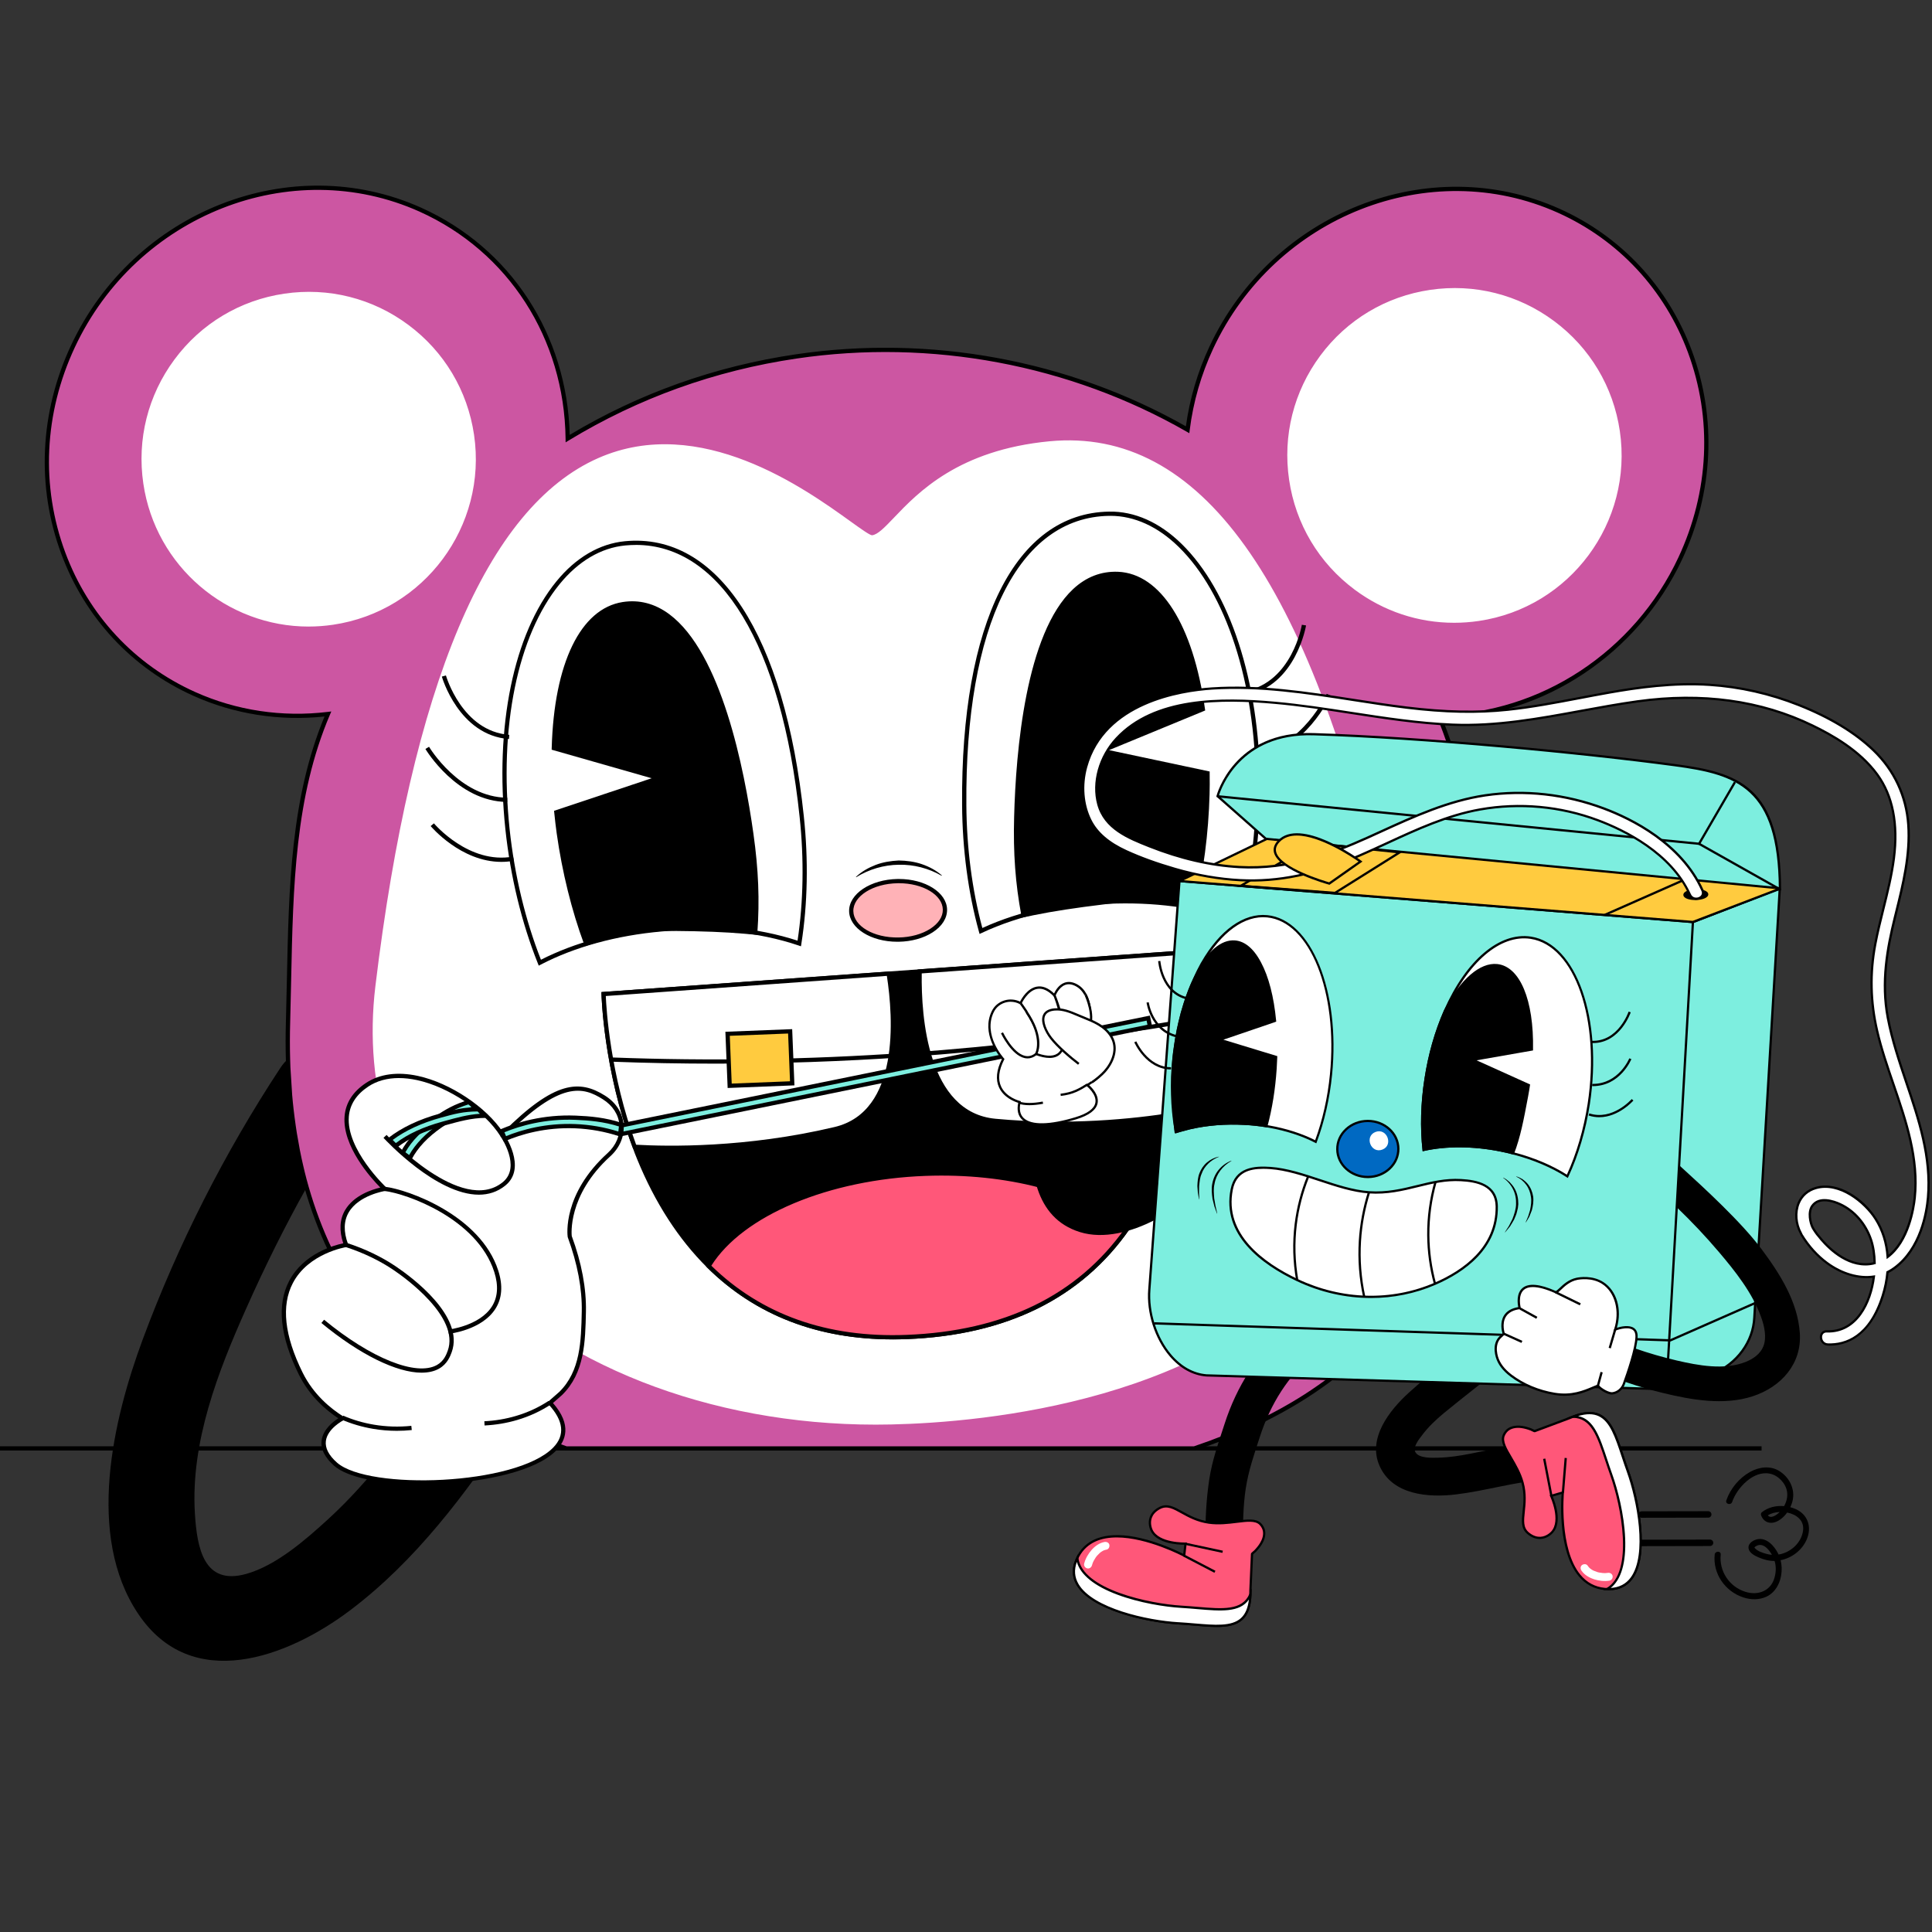 <?xml version="1.0" encoding="UTF-8"?><svg id="Ebene_1" xmlns="http://www.w3.org/2000/svg" width="1000" height="1000" viewBox="0 0 1000 1000"><rect x="0" y="0" width="1000" height="1000" fill="#333333" stroke="none"/><rect x="-.02" y="748.6" width="911.81" height="2.19"/><path d="M869.75,288.93c-23.72,50.81-73.44,81.38-124.74,82.15,1.02,2.54,2.04,5.1,2.97,7.69,7.06,18.92,12.2,38.85,15.24,59.58,4.22,28.69,6.79,57,6.79,84.3,0,1.61,0,3.2-.04,4.79,0,1.06-.02,2.11-.04,3.15-.02.8-.04,1.61-.05,2.4-.02.59-.04,1.18-.05,1.77-.05,2-.12,4.01-.21,5.99-.05,1-.09,1.99-.14,2.99-.16,2.97-.36,5.94-.57,8.89-.16,1.97-.32,3.92-.5,5.87-.37,3.9-.8,7.78-1.3,11.61-.12.97-.27,1.93-.39,2.88-.27,1.91-.55,3.81-.86,5.71-1.45,8.96-3.27,17.73-5.54,26.29-7.81,29.42-20.76,56.32-40.5,79.56-3.16,3.72-6.49,7.35-10.02,10.86-6.07,6.12-12.68,11.91-19.87,17.37-4.48,3.43-9.2,6.72-14.15,9.91-16.51,10.54-35.59,19.64-57.58,27.03h-325.06c-1.48-.52-2.93-1.04-4.38-1.57-8.41-3.09-16.45-6.47-24.1-10.18-1.55-.73-3.11-1.5-4.63-2.27-11.86-6.01-22.76-12.75-32.71-20.21-2.66-2-5.25-4.04-7.75-6.12-20.9-17.37-37.16-38.26-48.77-62.58-4.86-10.2-8.91-21-12.17-32.41-.71-2.5-1.39-5.04-2.02-7.6-.3-1.23-.59-2.47-.88-3.72-.3-1.27-.57-2.54-.86-3.83,0-.04-.02-.09-.02-.13-.29-1.32-.55-2.67-.82-4.01-.25-1.29-.48-2.59-.73-3.9-.25-1.52-.52-3.04-.77-4.58-.2-1.25-.39-2.52-.57-3.79-.2-1.38-.39-2.77-.57-4.19-.18-1.4-.36-2.81-.52-4.22-.29-2.49-.54-4.99-.75-7.51-.04-.36-.05-.72-.09-1.07-.11-1.34-.21-2.68-.32-4.04-.11-1.79-.21-3.6-.32-5.4-.05-1.25-.12-2.5-.18-3.76-.05-1.48-.11-2.99-.14-4.49-.18-6.28-.16-12.66.02-19.19,1.59-56.5-.16-110.57,20.63-159.38-23.03,2.79-46.83-.36-69.12-10.37-67.05-30.1-95.2-110.61-62.89-179.83,32.3-69.22,112.84-100.93,179.87-70.83,47.66,21.41,75.64,68.31,76.25,118.5,35.05-21.3,75-36.15,118.32-42.53,73.05-10.79,143.74,4.24,202.56,37.95,1.79-14.29,5.81-28.64,12.27-42.52,32.32-69.2,112.86-100.91,179.89-70.81,67.03,30.1,95.19,110.61,62.89,179.83Z" fill="#cc56a2" stroke="#1d1d1b" stroke-miterlimit="10"/><path d="M618.37,750.79l-325.6-.06c-1.49-.52-2.94-1.04-4.4-1.58-8.53-3.14-16.67-6.58-24.2-10.22-1.55-.73-3.12-1.51-4.64-2.28-11.82-5.99-22.88-12.82-32.87-20.31-2.74-2.07-5.37-4.13-7.8-6.15-20.91-17.37-37.41-38.55-49.06-62.95-4.86-10.2-8.98-21.16-12.23-32.58-.72-2.52-1.4-5.07-2.03-7.64-.31-1.24-.59-2.48-.88-3.73-.22-.93-.43-1.87-.64-2.82l-.27-1.38c-.24-.97-.48-2.19-.73-3.42l-1.58-8.89c-.2-1.27-.4-2.54-.58-3.82-.19-1.38-.39-2.78-.57-4.2-.18-1.4-.36-2.82-.52-4.24-.28-2.5-.54-5.01-.75-7.54l-.92-14.32c-.05-1.5-.11-3-.14-4.51-.18-6.14-.17-12.44.02-19.25.2-7.16.35-14.28.5-21.35,1.01-48.51,1.96-94.36,19.5-136.7-23.3,2.49-46.71-1.19-67.83-10.68-31.83-14.29-56.13-40.38-68.42-73.45-12.96-34.9-11.19-73.2,4.98-107.84,32.5-69.65,113.82-101.67,181.31-71.37,46.23,20.77,75.54,65.7,76.86,117.58,35.86-21.5,75.25-35.53,117.1-41.7,69.62-10.27,141.23,2.96,201.84,37.28,1.94-14.21,6.03-28.07,12.16-41.22,32.52-69.64,113.87-101.65,181.33-71.35,31.82,14.29,56.11,40.37,68.4,73.44,12.96,34.9,11.2,73.2-4.97,107.85h0c-22.88,49-71.47,81.34-124.12,82.75.82,2.07,1.64,4.15,2.39,6.26,7.14,19.15,12.29,39.27,15.29,59.79,4.58,31.13,6.8,58.75,6.8,84.45,0,1.62,0,3.22-.03,4.82,0,.94-.01,1.91-.03,2.86l-.11,4.46c-.05,2.01-.13,4.02-.22,6.01l-.14,3c-.16,2.98-.36,5.95-.57,8.91-.16,1.98-.32,3.93-.5,5.89-.4,4.18-.83,7.99-1.31,11.65l-.39,2.88c-.27,1.93-.56,3.83-.86,5.74-1.48,9.19-3.35,18.07-5.56,26.4-8.21,30.93-21.91,57.84-40.73,79.99-3.38,3.97-6.68,7.55-10.09,10.92-6.14,6.18-12.86,12.06-19.97,17.46-4.39,3.37-9.18,6.72-14.22,9.96-16.95,10.82-36.41,19.95-57.82,27.14l-.17.06ZM293.32,748.6h324.69c21.18-7.13,40.42-16.16,57.17-26.85,4.98-3.21,9.72-6.52,14.07-9.86,7.03-5.34,13.68-11.15,19.75-17.27,3.37-3.34,6.63-6.87,9.97-10.79,18.6-21.9,32.15-48.52,40.28-79.13,2.19-8.26,4.04-17.07,5.52-26.19.3-1.89.58-3.78.85-5.68l.39-2.86c.48-3.64.9-7.42,1.3-11.57.18-1.94.34-3.89.5-5.85.21-2.93.41-5.9.57-8.86l.14-2.99c.09-1.97.16-3.97.21-5.96l.11-4.43c.02-.94.03-1.9.03-2.85.03-1.61.03-3.19.03-4.79,0-25.59-2.22-53.12-6.78-84.14-2.98-20.37-8.09-40.34-15.18-59.36-.93-2.59-1.94-5.14-2.95-7.66l-.59-1.48,1.59-.02c52.43-.79,101.01-32.78,123.76-81.52h0c15.92-34.11,17.66-71.81,4.9-106.15-12.08-32.51-35.96-58.16-67.24-72.21-66.38-29.82-146.43,1.71-178.44,70.27-6.26,13.44-10.36,27.63-12.18,42.19l-.2,1.63-1.43-.82c-60.49-34.68-132.19-48.11-201.85-37.82-42.2,6.22-81.87,20.48-117.91,42.38l-1.64,1-.02-1.92c-.63-51.82-29.6-96.84-75.6-117.51-66.37-29.81-146.43,1.72-178.43,70.29-15.93,34.11-17.67,71.8-4.92,106.15,12.08,32.52,35.96,58.17,67.26,72.22,21.32,9.58,45.02,13.13,68.54,10.29l1.89-.23-.74,1.75c-18.07,42.43-19.03,88.67-20.05,137.62-.15,7.08-.29,14.2-.49,21.36-.19,6.77-.19,13.03-.02,19.13.03,1.5.09,3,.14,4.48l.91,14.2c.22,2.53.46,5.02.75,7.5.16,1.41.34,2.82.52,4.21.18,1.41.37,2.8.57,4.17.18,1.27.37,2.53.57,3.78l1.57,8.8c.24,1.21.49,2.42.74,3.62l.24,1.14c.21.93.41,1.86.63,2.79.29,1.26.57,2.48.87,3.71.62,2.55,1.3,5.08,2.01,7.56,3.22,11.3,7.29,22.15,12.1,32.24,11.51,24.12,27.82,45.05,48.48,62.21,2.4,1.99,5,4.04,7.71,6.08,9.89,7.41,20.84,14.18,32.55,20.11,1.51.77,3.06,1.53,4.6,2.26,7.47,3.62,15.54,7.03,24.01,10.14,1.39.51,2.77,1.01,4.18,1.51Z"/><path d="M244.29,225.22c6.87,46.72-25.38,90.18-72.06,97.07-46.67,6.88-90.08-25.41-96.95-72.14-6.88-46.72,25.38-90.18,72.05-97.07,46.67-6.88,90.08,25.41,96.95,72.14Z" fill="#fff"/><path d="M159.73,324.31c-42.17,0-79.21-31.01-85.54-74-3.37-22.89,2.37-45.72,16.15-64.29,13.78-18.57,33.97-30.65,56.83-34.02,22.87-3.37,45.67,2.37,64.21,16.17,18.55,13.8,30.62,34.01,33.99,56.89h0c6.95,47.25-25.79,91.35-72.98,98.31-4.26.63-8.48.93-12.66.93ZM159.84,153.26c-4.08,0-8.2.3-12.34.91-22.28,3.29-41.95,15.06-55.39,33.16-13.44,18.1-19.03,40.35-15.74,62.66,6.78,46.05,49.71,78,95.71,71.21,46-6.78,77.91-49.77,71.13-95.82h0c-6.17-41.9-42.26-72.12-83.36-72.12Z" fill="#fff"/><path d="M837.32,223.26c6.88,46.72-25.38,90.18-72.05,97.07-46.67,6.88-90.08-25.41-96.95-72.14-6.88-46.72,25.38-90.18,72.05-97.07,46.67-6.88,90.08,25.41,96.95,72.14Z" fill="#fff"/><path d="M752.64,322.35c-18.45,0-36.34-5.89-51.42-17.11-18.55-13.8-30.62-34.01-33.98-56.89-3.37-22.89,2.37-45.72,16.15-64.29,13.78-18.57,33.97-30.65,56.83-34.02,22.86-3.37,45.67,2.37,64.21,16.17,18.55,13.8,30.62,34,33.99,56.89h0c6.95,47.25-25.79,91.35-72.98,98.31-4.28.63-8.55.94-12.79.94ZM753,151.29c-4.14,0-8.3.3-12.47.92-22.28,3.29-41.95,15.06-55.39,33.16-13.44,18.1-19.03,40.35-15.74,62.66,3.28,22.31,15.04,42,33.12,55.45,18.08,13.45,40.3,19.05,62.59,15.76,46-6.78,77.91-49.77,71.13-95.82h0c-3.28-22.31-15.05-42-33.12-55.45-14.69-10.94-32.14-16.68-50.12-16.68Z" fill="#fff"/><path d="M715.21,469.82c47.56,208.69-124.34,263.48-253.93,266.38-151.98,3.4-282.32-89.63-265.88-225.71,52.71-436.42,244.62-231.02,256.11-232.34,11.49-1.32,25.9-42.34,91.87-48.66,90.36-8.65,140.44,102.55,171.84,240.33Z" fill="#fff"/><path d="M453.28,737.39c-86.16,0-165.46-31.09-213.33-83.96-36.32-40.12-52.1-89.59-45.64-143.07,18.84-155.95,57.66-247.89,115.4-273.28,52.71-23.16,107.14,15.99,130.38,32.7,5.2,3.74,10.12,7.27,11.28,7.27h.01c2.96-.34,6.48-4.03,11.37-9.14,12.5-13.09,33.43-35.01,80.51-39.51,77.76-7.4,134.33,71.45,173.02,241.18,16.78,73.65,7.52,133.82-27.54,178.86-59.91,76.96-179.01,87.78-227.43,88.86-2.68.06-5.35.09-8.02.09ZM344.09,232.14c-11.05,0-22.33,2.03-33.51,6.95-56.97,25.05-95.36,116.41-114.1,271.53-6.38,52.83,9.21,101.7,45.09,141.34,48.93,54.04,130.98,85.14,219.68,83.15,48.11-1.07,166.42-11.8,225.75-88.02,34.64-44.49,43.77-104.05,27.14-177.02h0c-38.39-168.47-94.3-246.84-170.67-239.48-46.27,4.43-66.85,25.97-79.14,38.84-5.2,5.45-8.96,9.38-12.71,9.81-1.82.21-5.02-2.07-12.81-7.67-17.97-12.92-54.82-39.42-94.72-39.42Z" fill="#fff"/><path d="M489.1,470.8c.14,8.36-10.6,15.32-24,15.55-13.39.23-24.37-6.37-24.51-14.73-.14-8.36,10.6-15.32,24-15.55,13.39-.23,24.37,6.37,24.51,14.73Z" fill="#ffb2b7"/><path d="M464.45,487.45c-13.67,0-24.8-7.01-24.95-15.82-.15-8.95,11.1-16.43,25.08-16.67.23,0,.45,0,.67,0,13.67,0,24.8,7.01,24.95,15.82.07,4.44-2.56,8.62-7.42,11.77-4.7,3.05-10.97,4.79-17.65,4.9-.23,0-.45,0-.67,0ZM465.26,457.16c-.22,0-.43,0-.65,0-12.77.21-23.05,6.69-22.92,14.43.13,7.74,10.5,13.87,23.39,13.65,6.28-.1,12.14-1.72,16.5-4.55,4.2-2.72,6.48-6.23,6.42-9.88h0c-.13-7.61-10.27-13.66-22.74-13.66Z"/><path d="M443.06,453.86c2.9-2.74,6.44-4.74,10.2-6.19,3.77-1.45,7.84-2.07,11.89-2.28,4.06.06,8.14.57,11.96,1.88,3.81,1.31,7.42,3.21,10.4,5.84l-.11.19c-6.71-3.88-14.48-5.9-22.22-5.71-7.73.08-15.43,2.37-22.02,6.46l-.12-.19Z"/><path d="M414.96,422.57c2.53,23.54,1.88,45.93-1.26,65.78-19.95-6.76-44.89-9.7-71.29-7.32-24.34,2.16-46.08,8.46-62.99,17.26-8.16-20.37-14.07-43.94-16.75-69.12-8.44-79.88,18.93-143.86,60.82-147.93,53.97-5.24,83.04,61.51,91.46,141.33Z" fill="#fff"/><path d="M278.86,499.82l-.45-1.13c-8.41-21-14.22-45-16.82-69.41-5.62-53.2,4.24-101.18,26.38-128.33,10.06-12.34,22.31-19.53,35.43-20.81,48.15-4.67,82.76,48.53,92.65,142.31,2.43,22.64,1.99,45.49-1.27,66.06l-.2,1.29-1.23-.42c-20.51-6.96-45.67-9.54-70.84-7.26-23.38,2.07-45.02,8-62.58,17.14l-1.07.56ZM329.16,282.06c-1.83,0-3.68.09-5.56.27-12.53,1.22-24.26,8.13-33.94,20.01-21.77,26.71-31.45,74.08-25.9,126.71,2.53,23.78,8.13,47.16,16.23,67.71,17.61-8.96,39.13-14.77,62.32-16.83,24.96-2.25,49.94.22,70.5,6.96,3.05-20.05,3.42-42.22,1.06-64.21h0c-9.36-88.73-40.83-140.63-84.71-140.63Z"/><path d="M259.51,446.11c-21,0-36.43-18.33-36.6-18.54l1.69-1.4c.18.21,18.07,21.35,40.95,17.2l.39,2.16c-2.19.4-4.34.58-6.43.58Z"/><path d="M263.44,382.53c-25.98-1.94-34.66-32.03-34.74-32.33l2.11-.59c.08.29,8.36,28.91,32.79,30.74l-.16,2.19Z"/><path d="M262.52,415.09c-26.03-.18-42.17-27.16-42.33-27.44l1.89-1.11c.15.26,15.69,26.18,40.46,26.35v2.19Z"/><path d="M322.44,312.7c-20.74,3.25-34.57,30.77-35.78,74.52l54.35,15.52-53.05,17.71c.36,3.56.77,7.14,1.28,10.78,2.9,20.69,7.86,40.19,14.14,57.16,16.88-5.59,33.7-7.7,42.65-7.64,27.4.19,23.79.1,44.9,1.95,1.16-16.1.72-31.54-2.01-50.88-9.16-65.58-30.02-124.83-66.47-119.12Z"/><path d="M302.72,489.75l-.37-.99c-6.47-17.49-11.38-37.34-14.2-57.39-.46-3.29-.87-6.73-1.28-10.82l-.09-.87,50.52-16.86-51.76-14.78.02-.85c1.22-43.91,14.94-72.16,36.71-75.57h0c8.58-1.35,16.7.77,24.13,6.28,26.9,19.97,38.86,79.85,43.59,113.77,2.61,18.52,3.23,34.28,2.02,51.11l-.08,1.11-6.42-.57q-14.72-1.31-36.58-1.46l-2.92-.02c-9.45-.05-26.22,2.25-42.3,7.58l-1,.33ZM289.14,421.2c.38,3.68.76,6.84,1.18,9.87,2.74,19.52,7.48,38.84,13.72,55.94,15.78-5.1,32.08-7.36,41.59-7.36.14,0,.27,0,.4,0l2.92.02q21.94.15,36.76,1.47l4.19.37c1.1-16.25.45-31.58-2.08-49.53-8.1-57.97-23.27-97.86-42.73-112.31-6.94-5.15-14.5-7.13-22.49-5.88h0c-20.19,3.17-33.51,30.96-34.83,72.61l56.94,16.26-55.58,18.55Z"/><path d="M499.08,416.66c.14,23.67,3.29,45.85,8.66,65.22,19.06-8.97,43.51-14.7,70.01-15.31,24.42-.6,46.74,3.21,64.53,10.05,5.81-21.16,9.04-45.25,8.86-70.57-.61-80.32-34.99-140.81-77.08-140.13-54.22.88-75.59,70.49-74.97,150.75Z" fill="#fff"/><path d="M507.03,483.42l-.35-1.25c-5.56-20.08-8.56-42.73-8.7-65.51-.72-94.3,27.71-151.06,76.05-151.85,13.19-.26,26.17,5.55,37.54,16.68,25.05,24.49,40.25,71.05,40.65,124.54.17,24.55-2.91,49.05-8.9,70.87l-.32,1.17-1.13-.44c-18.47-7.1-40.66-10.53-64.11-9.97-25.26.58-49.97,5.98-69.57,15.21l-1.18.55ZM574.75,267c-.22,0-.45,0-.67,0-46.98.77-74.61,56.7-73.89,149.64h0c.13,22.11,2.99,44.1,8.27,63.69,19.68-9.02,44.21-14.29,69.27-14.87,23.29-.56,45.31,2.78,63.81,9.69,5.73-21.34,8.67-45.2,8.51-69.11-.4-52.92-15.35-98.9-39.99-122.99-10.76-10.52-22.95-16.06-35.31-16.06Z"/><path d="M652.16,422.74c-.79,0-1.6-.03-2.41-.08l.15-2.19c23.29,1.59,38.6-21.47,38.75-21.7l1.84,1.2c-.15.24-15.15,22.78-38.32,22.78Z"/><path d="M645.13,359.78l-.41-2.16c24.07-4.57,29.07-33.94,29.12-34.24l2.17.35c-.05.31-5.29,31.19-30.88,36.05Z"/><path d="M649.71,392.04l-.26-2.18c24.62-2.97,37.11-30.47,37.24-30.75l2,.89c-.13.29-13.14,28.92-38.98,32.03Z"/><path d="M578.65,297.05c20.97.89,37.81,26.67,43.94,70.01l-52.26,21.55,54.7,11.61c.04,3.57.04,7.18-.06,10.86-.56,20.88-3.28,40.82-7.62,58.39-17.4-3.65-34.35-3.85-43.24-2.78-27.21,3.27-23.62,2.78-44.39,7-2.97-15.87-4.26-31.26-3.73-50.78,1.72-66.19,15.79-127.43,52.64-125.86Z"/><path d="M528.86,474.99l-.2-1.1c-3.1-16.59-4.26-32.33-3.75-51.01.89-34.23,6.04-95.08,30.52-117.96,6.76-6.32,14.6-9.32,23.27-8.97,22.01.94,38.83,27.46,44.98,70.95l.12.84-49.77,20.52,52.09,11.06v.88c.06,4.13.04,7.59-.05,10.9-.54,20.24-3.18,40.52-7.65,58.62l-.25,1.03-1.04-.22c-16.57-3.48-33.49-3.9-42.88-2.77l-2.9.35q-21.7,2.61-36.18,5.57l-6.31,1.29ZM577.3,298.12c-7.55,0-14.4,2.83-20.37,8.4-17.71,16.55-28.3,57.9-29.82,116.41-.5,18.11.59,33.42,3.51,49.45l4.12-.84q14.57-2.98,36.36-5.6l2.9-.35c9.39-1.13,26.07-.75,42.55,2.58,4.27-17.7,6.81-37.42,7.33-57.13.08-3.04.1-6.22.07-9.93l-57.31-12.17,54.75-22.57c-6-41.24-22.36-67.35-42.78-68.22h0c-.44-.02-.88-.03-1.31-.03Z"/><path d="M609.03,575.33c-.09.47-.22.91-.31,1.38-4.52,19.84-12.21,40.51-24.95,58.84-21.18,30.42-56.41,54.25-114.57,56.47-46.63,1.78-79.38-13.96-102.41-36.73-16.47-16.29-27.98-36.13-36-55.74-.84-1.98-1.59-4.01-2.3-5.99-15.33-40.95-16.07-79.06-16.07-79.06l140.32-10.04,7.22-.52,16.04-1.14,1.44-.1,135.81-9.7s5.36,38.91-4.23,82.33Z"/><path d="M462.13,693.26c-38.83,0-71.12-12.49-96.1-37.18-14.81-14.65-27.01-33.52-36.25-56.1-.84-1.99-1.6-4.03-2.32-6.04-15.21-40.64-16.12-79.02-16.13-79.4l-.02-1.04,166.06-11.89,136.83-9.77.14,1.02c.05.39,5.27,39.59-4.24,82.7-.05.25-.1.49-.16.72-.05.21-.1.42-.14.64-5.2,22.84-13.65,42.76-25.13,59.26-24.93,35.81-63.77,54.97-115.42,56.94-2.39.09-4.77.14-7.12.14ZM313.56,515.53c.26,6.38,2.27,41.08,15.96,77.65.71,1.98,1.46,3.99,2.28,5.95,9.13,22.31,21.16,40.94,35.77,55.38,26.04,25.74,60.21,38.01,101.6,36.41,50.93-1.94,89.19-20.78,113.71-56,11.31-16.27,19.65-35.94,24.78-58.45.04-.21.1-.46.15-.7.05-.21.1-.42.14-.64v-.04c8.59-38.88,5.08-74.51,4.34-80.92l-298.73,21.36Z"/><path d="M583.78,635.55c-21.18,30.42-56.41,54.25-114.57,56.47-46.63,1.78-79.38-13.96-102.41-36.73,15.75-26.01,59.75-45.84,112.24-47.76,43.92-1.61,82.84,9.69,104.74,28.01Z" fill="#ff5779"/><path d="M462.13,693.26c-38.82,0-71.13-12.49-96.1-37.18l-.61-.61.45-.74c16.36-27,61.82-46.41,113.14-48.29,43-1.56,82.44,8.99,105.48,28.27l.77.65-.57.83c-24.93,35.81-63.77,54.97-115.42,56.94-2.4.09-4.77.14-7.12.14ZM368.19,655.13c25.96,25.32,59.92,37.4,100.97,35.8,50.53-1.93,88.59-20.49,113.13-55.17-22.74-18.53-61.19-28.66-103.22-27.12-50.14,1.83-94.52,20.48-110.89,46.49Z"/><path d="M609.03,575.33c-.09.47-.22.91-.31,1.38-20.21,3.31-54.45,7.08-93.54,3.44-36.44-3.37-39.63-54.12-39.17-77.35l1.44-.1,135.81-9.7s5.36,38.91-4.23,82.33Z" fill="#fff"/><path d="M547.85,582.75c-10.39,0-21.38-.44-32.77-1.5-37.6-3.48-40.61-56.04-40.16-78.47l.02-1,2.43-.18,136.83-9.77.14,1.02c.05.39,5.27,39.59-4.24,82.7-.05.25-.1.49-.16.73-.05.21-.1.42-.14.64l-.14.76-.76.12c-15.21,2.49-36.45,4.95-61.06,4.95ZM477.09,503.83c-.33,22.34,2.96,71.98,38.19,75.24,37.71,3.51,71.01.17,92.54-3.31.05-.2.1-.41.14-.62v-.04c8.59-38.88,5.08-74.51,4.34-80.92l-135.2,9.65Z"/><path d="M432.2,584.42c-45.85,10.88-86.3,10.2-103.7,9.15-15.33-40.95-16.07-79.06-16.07-79.06l140.32-10.04,7.22-.52c3.75,23.56,7.01,72.24-27.77,80.47Z" fill="#fff"/><path d="M347.45,595.2c-8.09,0-14.59-.27-19.02-.54l-.71-.04-.25-.67c-15.22-40.65-16.13-79.03-16.14-79.42l-.02-1.04,149.58-10.71.16.99c3.46,21.72,7.6,73.15-28.6,81.71h0c-33.59,7.97-64.45,9.71-85,9.71ZM329.27,592.51c16.1.92,56.84,1.72,102.67-9.16h0c33.88-8.01,30.42-56.59,27.1-78.23l-145.48,10.42c.26,6.34,2.25,40.66,15.71,76.98Z"/><path d="M370.43,550.54c-17.87,0-35.71-.33-53.47-1l.08-2.19c50.39,1.9,101.43,1.1,151.72-2.39,48.26-3.34,96.86-9.22,144.47-17.47l.37,2.16c-47.68,8.27-96.36,14.16-144.69,17.5-32.63,2.26-65.59,3.39-98.48,3.39Z"/><rect x="377.13" y="534.44" width="32.4" height="26.93" transform="translate(-21.21 15.87) rotate(-2.25)" fill="#ffcb3f"/><path d="M376.63,563.14l-1.17-29.1,34.57-1.36,1.17,29.1-34.56,1.36ZM377.74,536.14l.99,24.72,30.18-1.19-.99-24.72-30.19,1.19Z"/><polygon points="560.98 550.18 528.67 552.52 526.64 525.66 558.96 523.33 560.98 550.18" fill="#ffcb3f"/><path d="M527.66,553.69l-2.19-29.04,34.5-2.49,2.19,29.04-34.5,2.49ZM527.82,526.67l1.86,24.67,30.13-2.18-1.86-24.67-30.13,2.18Z"/><rect x="317.42" y="554.88" width="280.17" height="4.38" transform="translate(-102.39 103.03) rotate(-11.57)" fill="#7deedf"/><path d="M319.82,588.46l-1.32-6.44,1.08-.22,275.61-56.13,1.32,6.44-1.08.22-275.61,56.13ZM321.09,583.74l.44,2.14,272.39-55.47-.44-2.14-272.39,55.47Z"/><path d="M274.63,723.02c-3.28,4.95-6.6,9.95-9.96,14.9-23.75,35.29-49.19,69.7-83.48,95.6-32.32,24.35-82.02,43.18-109.74,1.68-26.99-40.38-13.09-100.15,2.47-142.04,18.26-49.15,42.38-96.62,71.19-140.41,1.18-1.78,2.53-3.35,3.94-4.62.66,24.07,3.88,46.23,9.64,66.52-11.35,20.28-21.67,41.1-31.15,62.38-14.76,33.03-28.86,69.28-26.68,106.18,1.11,18.27,4.7,37.53,26.53,31.46,15.5-4.32,30.67-17.57,42.36-28.26,22.58-20.63,40.53-45.64,57.56-70.94,3.03-4.51,6.01-8.97,8.99-13.47,15.46-23.33,53.91-2.48,38.32,21.02Z"/><path d="M312.61,568.06c-10.64-6.72-22.74-10.14-51.98,19.37l-.71.03c-11.89-18.93-48.64-40.04-69.84-26.01-28.5,18.86,9.03,53.91,9.03,53.91,0,0-29.19,4.38-19.97,29.03,0,0-52.41,7.88-23.53,66.47,5.2,10.55,13.41,18.21,21.61,23.31,0,0-19.3,9.75-3.53,23.7,21.54,19.06,148.53,8.91,110.99-31.75l5.52-4.85c11.26-11.05,11.68-26.82,12-42.26.23-10.99-1.78-23.94-7.33-39.08,0,0-2.86-21.25,20.34-42.29,9.48-8.6,8.73-22.44-2.6-29.59Z" fill="#fff"/><path d="M218.3,768.26c-21.31,0-38.52-3.53-45.35-9.57-4.87-4.31-7.05-8.72-6.48-13.12.74-5.73,5.93-9.73,8.64-11.45-6.6-4.36-15.02-11.65-20.49-22.78-9.72-19.73-11.4-35.97-4.99-48.26,7.46-14.28,23.35-18.57,28.04-19.55-2.19-6.59-1.88-12.37.95-17.19,4.5-7.65,14.01-10.67,18.23-11.66-4.89-4.96-19.78-21.46-18.49-36.97.58-6.91,4.31-12.7,11.1-17.19,7.02-4.65,16.3-5.91,26.83-3.63,16.65,3.6,35.41,16.08,44.06,29.23,26.77-26.85,39.67-27.31,52.83-19.01h0c5.66,3.58,9.07,8.88,9.6,14.93.52,6.01-1.97,11.99-6.84,16.41-22.46,20.37-20.02,41.12-20,41.33,5.11,13.85,7.6,27.13,7.34,39.24-.33,15.52-.67,31.57-12.33,43.02l-4.73,4.16c10.02,11.42,6.49,19.64,1.67,24.57-10.66,10.91-37.26,16.02-58.6,17.17-3.76.2-7.44.3-11.01.3ZM206.49,557.99c-6.06,0-11.43,1.47-15.81,4.37-6.2,4.1-9.61,9.33-10.12,15.54-1.43,17.08,19.09,36.47,19.3,36.66l1.66,1.55-2.24.34c-.14.02-13.54,2.14-18.76,11.03-2.65,4.51-2.77,10.07-.35,16.52l.48,1.27-1.34.2c-.19.03-19.64,3.14-27.73,18.65-6.07,11.63-4.38,27.19,5.02,46.25,5.68,11.53,14.67,18.79,21.21,22.86l1.66,1.03-1.74.88c-.08.04-8.23,4.25-9.06,10.71-.46,3.63,1.47,7.4,5.76,11.19,16.26,14.39,92.69,11.91,111.93-7.8,6.21-6.36,5.38-13.89-2.47-22.38l-.76-.83,6.36-5.59c10.98-10.78,11.31-26.37,11.63-41.45.25-11.84-2.19-24.85-7.27-38.67-.18-1.12-2.72-22.3,20.64-43.48,4.36-3.95,6.6-9.27,6.13-14.59-.46-5.35-3.51-10.06-8.58-13.26h0c-10.23-6.46-21.81-9.85-50.62,19.22l-.3.31-1.78.06-.34-.53c-8.15-12.97-26.7-25.44-43.14-28.99-3.26-.7-6.39-1.06-9.35-1.06Z"/><path d="M205.4,740.59c-4.1,0-8.19-.34-12.24-1.02-5.7-.96-11.21-2.57-16.39-4.81l.87-2.01c5.02,2.16,10.36,3.73,15.89,4.66,6.39,1.07,12.91,1.27,19.37.6l.23,2.18c-2.57.27-5.15.4-7.72.4Z"/><path d="M250.81,737.83l-.11-2.19c5.61-.27,11.12-1.2,16.39-2.76,6.09-1.8,11.74-4.41,16.81-7.75l1.21,1.83c-5.25,3.46-11.11,6.16-17.4,8.02-5.43,1.61-11.12,2.56-16.9,2.84Z"/><path d="M218.25,710.5c-12.88,0-31.93-9.26-51.9-25.72l1.4-1.69c24.27,20.01,47.74,29.42,58.41,23.43,3.65-2.05,4.9-5.51,5.58-7.37,6.32-17.41-22.11-37.78-27.87-41.68-7.41-5.02-15.85-9.07-25.07-12.05l.67-2.09c9.42,3.04,18.04,7.18,25.62,12.31,8.43,5.71,35.41,25.78,28.71,44.25-.72,1.97-2.21,6.08-6.56,8.53-2.47,1.39-5.5,2.07-8.98,2.07Z"/><path d="M232.33,690.38l-.24-2.18c.16-.02,15.98-1.86,22.43-11.83,3.15-4.87,3.58-10.94,1.29-18.07-8.88-27.54-45.29-40.49-56.84-41.86l.26-2.18c11.91,1.4,49.46,14.81,58.66,43.36,2.51,7.78,1.99,14.49-1.54,19.94-7.02,10.84-23.33,12.73-24.02,12.81Z"/><path d="M247.87,618.37c-21.95,0-48.04-27.98-49.38-29.43l1.61-1.49c.39.42,38.86,41.69,60.11,24.45,9.81-7.96-1.08-23.66-1.19-23.81l1.79-1.27c.12.18,12.18,17.53.78,26.79-4.15,3.37-8.84,4.76-13.72,4.76Z"/><path d="M212.12,599.48l-3.69-2.77c3.55-6.79,9.23-12.29,17.25-17.82,5.57-3.83,10.14-6.39,16.99-8.46l3.56,2.99c-6.42,1.94-12.88,5.5-18.07,9.08-7.43,5.12-12.82,10.83-16.04,16.98Z" fill="#7deedf"/><path d="M212.49,601.13l-5.46-4.1.43-.83c3.45-6.58,8.87-12.2,17.6-18.21,5.4-3.72,10.18-6.46,17.3-8.61l.57-.17,5.56,4.68-1.94.59c-5.51,1.66-11.82,4.84-17.76,8.94-7.27,5.01-12.56,10.59-15.69,16.59l-.6,1.14ZM209.85,596.4l1.92,1.44c3.35-5.88,8.66-11.34,15.78-16.25,5.46-3.76,11.24-6.77,16.47-8.61l-1.59-1.34c-6.56,2.05-10.91,4.55-16.13,8.14-8.05,5.54-13.16,10.7-16.46,16.6Z"/><path d="M204.78,593.13l-3.17-3.21c6.86-5.35,15.74-9.55,26.4-12.49,7.42-2.04,11.79-3.22,19.6-3.23l3.3,3.34c-7.42.02-14.7,2.18-21.75,4.12-10.1,2.78-17.99,6.48-24.4,11.48Z" fill="#7deedf"/><path d="M204.69,594.59l-4.72-4.78.97-.76c6.97-5.44,15.98-9.71,26.79-12.68,7.38-2.03,11.83-3.25,19.89-3.27h.46s5.47,5.53,5.47,5.53h-2.62c-6.77.02-13.5,1.89-20.02,3.69l-1.44.4c-9.93,2.73-17.78,6.42-24.02,11.29l-.77.6ZM203.27,590.03l1.61,1.63c6.33-4.75,14.2-8.38,24.01-11.08l1.44-.4c5.85-1.62,11.88-3.29,18.06-3.68l-1.21-1.22c-7.48.06-11.8,1.25-18.86,3.19-10.02,2.76-18.44,6.64-25.04,11.55Z"/><path d="M261.34,589.5l-1.71-4.03c8.32-3.53,21.7-7.6,38.23-6.94.02,0,.04,0,.07,0,8.34.34,15.72,1.13,23.6,3.74l-.54,4.87c-7.49-2.48-15.32-3.9-23.25-4.23-.02,0-.04,0-.06,0-15.73-.63-28.44,3.24-36.35,6.6Z" fill="#7deedf"/><path d="M260.76,590.94l-2.56-6.05,1.01-.43c8.42-3.57,21.96-7.68,38.7-7.03,7.44.3,15.44.97,23.97,3.8l.84.28-.78,7.1-1.29-.43c-7.4-2.45-15.12-3.85-22.95-4.17-15.56-.62-28.14,3.19-35.94,6.51l-1.01.43ZM261.08,586.06l.85,2.01c8.06-3.29,20.52-6.86,35.81-6.26,7.64.31,15.12,1.61,22.32,3.87l.29-2.64c-7.96-2.51-15.49-3.12-22.46-3.41-15.74-.66-28.55,3.05-36.81,6.43Z"/><path d="M902.26,826.8c3.97,1.32,8.46,1.39,12.26-.47,4.18-2.04,6.59-6.29,7.37-10.73.49-2.78.4-5.48-.25-8.04,5.92-1.18,11.2-5.24,13.55-10.82,2.64-6.27.69-12.7-5.67-15.61-.92-.42-1.89-.73-2.87-1,.65-1.39,1.14-2.85,1.37-4.31.9-5.71-2.09-11.26-6.93-14.34-4.76-3.04-10.6-2.23-15.33.43-5.63,3.17-10.13,8.63-12.22,14.69-.65,1.89,2.36,2.7,3.01.82,2.53-7.32,11.01-16.5,19.67-14.63,4.3.93,8.13,5.05,8.77,9.37.38,2.54-.29,5.15-1.55,7.41-4.1-.36-8.32.59-11.52,3.18-.4.32-.57,1.04-.4,1.51,1.46,4.02,5.29,4.93,8.9,2.89,1.8-1.02,3.36-2.52,4.62-4.26,4.82.95,8.93,4.1,8.22,9.34-.8,5.93-5.69,10.68-11.4,12.14-.42.11-.84.17-1.27.24-.78-1.7-1.84-3.32-3.21-4.8-1.87-2.01-4.47-3.61-7.32-3.19-2.31.34-5.48,2.14-5,4.87.41,2.38,3.2,3.74,5.19,4.61,2.6,1.12,5.34,1.88,8.2,1.84.03,0,.05,0,.07,0,.84,2.78.81,5.66-.05,8.7-1.94,6.89-8.54,9.32-15.08,7.27-8.33-2.62-13.64-10.69-12.75-19.27.2-1.98-2.92-1.96-3.12,0-1.02,9.88,5.35,19.04,14.76,22.16ZM915.02,784.33c1.71-1.06,3.89-1.63,6.16-1.73-1.53,1.56-4.61,3.71-6.16,1.73ZM914.31,804.29c-1.87-.53-4.35-1.28-5.73-2.72-.52-.54-.69-.6-.03-1.05.89-.61,1.89-1,2.99-.83,2.3.35,4.1,2.64,5.25,4.47.13.2.23.41.34.61-.95-.07-1.89-.21-2.82-.47Z"/><path d="M885.11,796.88h0l-54.96.1c-.93,0-1.68.75-1.68,1.67,0,.92.76,1.67,1.68,1.67h0l54.96-.1c.93,0,1.68-.75,1.68-1.67,0-.92-.76-1.67-1.68-1.67Z"/><path d="M884.17,782.19h0l-34.42.06c-.93,0-1.68.75-1.68,1.67,0,.92.76,1.67,1.68,1.67h0l34.42-.06c.93,0,1.68-.75,1.68-1.67,0-.92-.76-1.67-1.68-1.67Z"/><path d="M680.12,687.14c-4.04-3.81-9.81-3.21-13.76.15-15.6,13.3-26.29,30.42-32.48,49.58-3.09,9.56-6.51,19.04-7.99,29.01-1.56,10.46-2.11,21.05-1.9,31.62.24,12.16,19.7,11.96,19.46-.21-.18-8.86.02-17.82,1.31-26.59,1.37-9.33,4.48-18.23,7.39-27.16,5.52-16.92,14.45-31.27,28.25-43.03,3.94-3.35,3.3-9.99-.27-13.36Z"/><path d="M600.5,780.43c-.68.33-3.66,1.78-4.84,4.95-1.15,3.1.1,6.02.37,6.62,3.48,7.44,17.61,6.96,17.61,6.96l-.73,6.21s-42.31-22.75-54.82.29c-12.51,23.05,30.45,33.48,51.79,34.75,21.35,1.27,37.63,6.25,37.34-17.03,0,0,.82-18.79.82-18.81.01-.29,1.36-1.27,1.57-1.49,1.14-1.17,2.19-2.45,3.04-3.85,1.49-2.44,2.2-5.17,1.33-7.62,0,0-.51-1.47-1.75-2.67-4.25-4.13-15.12.95-26.48-.63-12.86-1.79-18.35-11.02-25.26-7.67Z" fill="#ff5779"/><path d="M629.85,842.13c-3.52,0-7.46-.34-11.75-.7-2.66-.23-5.41-.46-8.25-.63-16.53-.98-45.48-7.46-52.81-20.67-2.54-4.58-2.36-9.61.53-14.94,5.25-9.68,16.58-12.82,32.75-9.08,10.23,2.37,19.46,6.82,22.11,8.16l.55-4.71c-2.93,0-14.29-.47-17.48-7.31-.39-.84-1.59-3.85-.39-7.07.82-2.22,2.59-4.04,5.13-5.27,3.98-1.93,7.44-.02,11.81,2.4,3.72,2.06,7.94,4.4,13.79,5.22,4.97.69,9.86.09,14.17-.45,5.62-.7,10.07-1.25,12.63,1.24,1.32,1.29,1.87,2.83,1.89,2.9.85,2.39.36,5.27-1.38,8.12-.81,1.32-1.83,2.61-3.12,3.95-.07.07-.24.21-.46.39-.24.2-.78.63-.95.84l-.82,18.69c.09,7.18-1.41,12.14-4.6,15.1-3.18,2.96-7.73,3.82-13.35,3.82ZM578.05,795.78c-8.02,0-15.4,2.49-19.45,9.97-2.69,4.96-2.87,9.61-.54,13.82,7.1,12.8,35.57,19.1,51.85,20.07,2.86.17,5.62.4,8.28.63,10.85.93,19.41,1.66,24.21-2.81,2.93-2.73,4.32-7.4,4.23-14.27,0-.03.82-18.82.83-18.85.02-.41.34-.73,1.38-1.57.16-.13.3-.24.35-.3,1.23-1.27,2.2-2.5,2.96-3.74,1.1-1.8,2.21-4.49,1.28-7.12,0-.01-.49-1.36-1.61-2.45-2.16-2.1-6.35-1.58-11.67-.92-4.38.54-9.35,1.16-14.48.44-6.06-.85-10.57-3.34-14.19-5.35-4.23-2.35-7.29-4.04-10.73-2.37h0c-2.85,1.38-4.05,3.28-4.54,4.63-1.06,2.87.11,5.64.36,6.17,3.27,7.01,16.91,6.64,17.06,6.63l.68-.02-.91,7.73-.75-.41c-.28-.15-18.7-9.91-34.58-9.91Z"/><path d="M609.87,840.22c-21.03-1.24-63.04-11.41-52.28-33.74,2.05,16.42,35.79,24.1,53.92,25.18,17.18,1.02,31.11,4.45,35.69-6.41-.69,20.9-16.63,16.18-37.33,14.97Z" fill="#fff"/><path d="M629.84,842.12c-3.51,0-7.44-.33-11.71-.7-2.67-.23-5.42-.46-8.28-.63h0c-16.29-.96-44.97-7.34-52.59-20.33-2.57-4.38-2.63-9.17-.18-14.24l.86-1.78.24,1.96c2.05,16.35,36.84,23.68,53.38,24.67,2.87.17,5.63.4,8.3.63,12.94,1.1,23.17,1.97,26.82-6.68l1.22-2.9-.1,3.15c-.21,6.21-1.76,10.53-4.76,13.2-3.18,2.83-7.67,3.65-13.19,3.65ZM609.91,839.64c2.87.17,5.64.4,8.31.63,10.73.91,19.2,1.63,24.02-2.67,2.31-2.06,3.69-5.25,4.19-9.7-4.71,6.85-14.54,6.02-26.69,4.98-2.66-.23-5.42-.46-8.27-.63-8.52-.51-21.71-2.58-33.16-6.87-11.9-4.46-19.07-10.28-20.93-16.93-1.5,4.07-1.21,7.91.86,11.44,7.39,12.6,35.61,18.81,51.66,19.76h0Z"/><polygon points="628.58 814.07 612.54 805.71 613.08 804.67 629.12 813.03 628.58 814.07"/><polygon points="632.72 803.77 613.21 799.58 613.46 798.44 632.96 802.63 632.72 803.77"/><path d="M564.98,802.29c1.71-1.97,4.06-3.69,6.68-4.16,1.06-.19,2.27.27,2.54,1.42.23,1-.3,2.31-1.43,2.52-.51.09-1,.24-1.48.42-.03.02-.05.02-.09.04-.12.06-.25.12-.37.19-.24.13-.48.28-.71.43-.09.06-.19.12-.28.19,0,0-.13.1-.21.15-.07.06-.16.13-.18.15-.11.09-.22.19-.33.28-.43.39-.84.81-1.22,1.25-.17.2-.34.41-.5.61.29-.35.02-.02-.04.05-.09.12-.17.24-.25.36-.33.48-.63.97-.9,1.48-.13.25-.26.5-.38.75-.05.1-.18.43-.23.53-.16.44-.31.88-.43,1.33-.27,1.03-1.42,1.81-2.5,1.49-1.06-.31-1.79-1.37-1.5-2.48.67-2.59,2.05-4.99,3.81-7Z" fill="#fff"/><path d="M798.09,746.2c-12.42.97-24.5,3.75-36.66,6.16-5.62,1.11-11.31,2.02-17.08,2.14-3.09.06-9.69.41-11.66-2.71-1.66-2.64,1.72-6.73,3.3-8.84,3.24-4.33,7.27-8.17,11.46-11.61,9.56-7.84,19.38-15.45,29.08-23.14,4.16-3.3,6.06-8.72,2.85-13.54-2.73-4.1-9.71-6.37-13.89-3.04-12.09,9.59-24.86,18.82-36.25,29.2-10.06,9.16-21.53,23.64-15.18,37.94,6.69,15.05,25.23,16.49,39.56,14.75,15.44-1.87,30.31-6.48,45.88-7.7,12.82-1,11.48-20.61-1.41-19.6Z"/><path d="M790.85,793.53c.57.49,3.08,2.65,6.48,2.48,3.32-.17,5.54-2.45,5.99-2.94,5.53-6.09-.45-18.81-.45-18.81l6.04-1.77s-4.49,47.56,21.77,49.96c26.26,2.39,19.08-40.93,11.89-60.93-7.19-19.99-8.96-36.82-30.42-27.42,0,0-17.73,6.62-17.76,6.62-.28.1-1.71-.74-1.99-.85-1.53-.58-3.13-1.04-4.76-1.27-2.84-.4-5.65.02-7.58,1.77,0,0-1.16,1.04-1.79,2.65-2.16,5.5,6.81,13.44,9.79,24.43,3.38,12.45-3.02,21.08,2.8,26.08Z" fill="#ff5779"/><path d="M832.71,823.12c-.68,0-1.37-.03-2.08-.1-5.41-.49-9.95-2.91-13.48-7.17-10.5-12.66-9.25-37.55-8.88-42.57l-4.58,1.34c1.15,2.69,5.16,13.24.08,18.83-.63.69-2.94,2.95-6.39,3.13-1.65.08-4.19-.3-6.89-2.61h0c-3.36-2.89-2.94-6.79-2.41-11.74.45-4.21.96-8.98-.57-14.63-1.31-4.81-3.78-9.04-5.97-12.76-2.85-4.87-5.11-8.71-3.8-12.03.67-1.71,1.89-2.82,1.94-2.87,1.88-1.71,4.75-2.38,8.06-1.92,1.54.22,3.13.64,4.88,1.3.09.04.29.14.54.26.28.14.9.47,1.15.54,1.49-.56,17.65-6.58,17.65-6.58,6.66-2.92,11.86-3.47,15.87-1.68,6.44,2.87,9.18,11.17,12.65,21.67.83,2.52,1.69,5.12,2.65,7.78,5.54,15.39,10.88,44.25,1.66,56.2-2.87,3.72-6.93,5.6-12.07,5.6ZM809.57,771.69l-.08.86c-.03.29-2.6,29.12,8.55,42.57,3.33,4.02,7.6,6.29,12.69,6.75,5.72.53,10.13-1.18,13.12-5.06,8.94-11.58,3.62-39.94-1.83-55.09-.97-2.68-1.83-5.29-2.66-7.81-3.38-10.23-6.05-18.31-12.02-20.97-3.69-1.65-8.59-1.09-14.96,1.7-.03.01-17.68,6.6-17.78,6.64-.39.14-.81-.03-1.99-.64-.19-.1-.34-.18-.41-.21-1.67-.63-3.18-1.03-4.63-1.24-2.97-.42-5.49.16-7.11,1.63-.01.01-1.07.98-1.64,2.43-1.1,2.79,1.03,6.42,3.73,11.01,2.22,3.79,4.74,8.09,6.09,13.05,1.59,5.87,1.04,10.97.61,15.06-.51,4.78-.88,8.24,2.01,10.73h0c2.4,2.06,4.63,2.41,6.07,2.34,3.08-.16,5.19-2.32,5.58-2.75,5.21-5.74-.49-18.05-.55-18.17l-.29-.62,7.52-2.2Z"/><path d="M842.57,761.52c7.09,19.7,14.14,62.05-10.76,60.98,14.41-8.31,8.29-42.13,2.19-59.12-5.79-16.09-8.07-30.16-19.93-30.09,19.64-7.56,21.51,8.84,28.5,28.23Z" fill="#fff"/><path d="M832.73,823.11c-.31,0-.62,0-.94-.02l-2.01-.09,1.74-1c14.35-8.28,7.5-42.93,1.93-58.42-.97-2.69-1.83-5.3-2.67-7.83-4.04-12.22-7.23-21.87-16.63-21.87h-.08l-3.19.02,2.98-1.15c5.87-2.26,10.51-2.52,14.17-.79,6.27,2.97,8.99,11.17,12.43,21.55.84,2.52,1.7,5.14,2.67,7.81h0c5.46,15.16,10.8,43.74,1.89,55.88-2.88,3.92-7.01,5.91-12.28,5.91ZM816.83,732.96c8.18,1.62,11.26,10.93,15.06,22.42.83,2.52,1.69,5.13,2.66,7.8,2.87,7.99,6.12,20.84,6.63,32.99.53,12.61-2.04,21.44-7.47,25.74,4.41-.23,7.89-2.05,10.35-5.4,8.64-11.77,3.33-39.85-2.05-54.79h0c-.97-2.69-1.84-5.31-2.68-7.84-3.35-10.11-6-18.1-11.82-20.86-2.82-1.34-6.34-1.36-10.7-.06Z"/><polygon points="809.55 772.62 808.38 772.52 809.84 754.6 811 754.7 809.55 772.62"/><rect x="800.57" y="754.88" width="1.17" height="19.82" transform="translate(-130.68 166.09) rotate(-10.95)"/><path d="M825.03,817.39c-2.5-.79-5.01-2.26-6.48-4.47-.59-.89-.63-2.18.32-2.87.83-.61,2.26-.64,2.89.32.28.43.61.82.97,1.19.03.02.04.03.08.07.11.09.21.18.32.26.22.17.44.33.68.49.09.06.19.12.28.18,0,0,.15.08.22.13.08.04.18.1.21.11.13.06.26.13.39.19.53.24,1.08.45,1.63.63.25.08.51.15.76.22-.43-.13-.03,0,.06.01.14.03.29.06.43.09.57.11,1.14.19,1.72.24.28.02.56.04.85.05.11,0,.47,0,.58,0,.47-.02.94-.06,1.4-.13,1.06-.16,2.23.59,2.36,1.7.13,1.09-.57,2.17-1.71,2.34-2.67.4-5.43.08-7.98-.73Z" fill="#fff"/><path d="M594.9,667.44l15.6-211.42,265.73,21.21h.01s44.49-17.18,44.49-17.18c.23-.09.48.09.46.34l-13.15,221.76c-.04.71-.11,1.42-.2,2.12-1.59,12.82-10.95,23.38-23.27,27.55l-21.63,7.32c-11.29-.44-238.5-7.22-238.5-7.22-19.03-1.52-31.08-25.57-29.55-44.46Z" fill="#7deedf"/><path d="M863.03,719.7h-.11c-11.16-.44-236.22-7.15-238.49-7.22-7.09-.57-13.66-4.21-19.05-10.54-7.69-9.05-12.03-22.61-11.07-34.55l15.64-212,266.17,21.24,44.39-17.13c.3-.11.62-.07.88.12.26.19.4.49.38.8l-13.15,221.76c-.04.72-.11,1.44-.2,2.16-1.57,12.7-10.86,23.7-23.66,28.03l-21.73,7.35ZM611.03,456.65l-15.55,210.84c-.94,11.65,3.29,24.88,10.79,33.7,5.18,6.09,11.48,9.59,18.22,10.13,2.24.07,225.94,6.74,238.36,7.21l21.53-7.28c12.38-4.19,21.36-14.81,22.87-27.07.09-.69.15-1.38.19-2.08l13.13-221.38-44.1,17.1h-.3s-265.15-21.17-265.15-21.17Z"/><polygon points="864.69 694.35 864.56 694.35 597.36 685.56 597.4 684.39 864.46 693.18 908.36 673.86 908.83 674.93 864.69 694.35"/><line x1="876.12" y1="477.39" x2="862.63" y2="719.13" fill="#7deedf"/><rect x="748.32" y="597.68" width="242.11" height="1.17" transform="translate(222.79 1432.32) rotate(-86.75)"/><path d="M630.22,412.08l25.36,22.4s265.71,26.2,265.71,26.04c-.12-52.45-20.58-59.93-54.25-64.45-49.12-6.6-131.25-14.32-187.19-16.05-35.29-1.09-47.63,24.06-49.64,32.06Z" fill="#7deedf"/><path d="M921.43,460.99c-2.16,0-23.96-2.07-265.9-25.93l-.19-.02-25.77-22.76.09-.35c.09-.34,8.9-33.76,50.22-32.5,57.21,1.77,139.17,9.59,187.25,16.05,33,4.43,54.64,11.36,54.76,65.03v.26s-.19.17-.19.17c-.02.02-.05.04-.26.04ZM655.83,433.92c8.1.8,251.13,24.76,264.88,25.97-.29-52.14-21.49-58.91-53.74-63.24-48.04-6.46-129.95-14.27-187.13-16.04-38.05-1.15-47.92,27.8-48.96,31.28l24.95,22.04Z"/><polyline points="898.01 404.83 879.44 436.73 629.94 412.13" fill="#7deedf"/><polygon points="879.76 437.35 879.39 437.32 629.88 412.72 629.99 411.55 879.13 436.12 897.5 404.53 898.51 405.12 879.76 437.35"/><line x1="920.89" y1="460.08" x2="879.44" y2="436.73" fill="#7deedf"/><rect x="899.58" y="424.62" width="1.17" height="47.57" transform="translate(67.72 1012.68) rotate(-60.61)"/><path d="M920.94,460.12l-44.71,17.11-265.13-21.16c-.16-.01-.2-.23-.05-.3l44.65-21.55,265.19,25.53c.2.02.24.29.05.36Z" fill="#ffcb3f"/><path d="M876.31,477.82h-.13s-265.13-21.17-265.13-21.17c-.34-.03-.62-.28-.67-.61-.06-.33.12-.66.42-.8l44.79-21.61h.16s265.19,25.55,265.19,25.55c.36.04.64.31.69.67s-.15.69-.49.82l-44.83,17.16ZM612.71,455.61l263.43,21.02,43.01-16.46-263.35-25.36-43.09,20.79ZM920.73,459.57s0,0,0,0h0ZM611.31,456.29h-.02s.01,0,.02,0Z"/><rect x="828.63" y="463.81" width="45.59" height="1.17" transform="translate(-115.05 383.71) rotate(-23.84)"/><path d="M691.15,462.76h-.19s-50.64-3.82-50.64-3.82l39.39-23.06.19.02,46.32,4.87-35.07,21.99ZM644.14,458.06l46.72,3.51,31.88-19.99-42.77-4.5-35.83,20.98Z"/><path d="M871.88,463.2c.03,1.23,2.69,2.16,5.93,2.08,3.24-.08,5.85-1.15,5.82-2.38-.03-1.23-2.69-2.16-5.93-2.08-3.24.08-5.85,1.15-5.82,2.38Z"/><path d="M877.42,465.86c-3.07,0-6.08-.89-6.12-2.65h0c-.02-.86.7-1.63,2.04-2.18,1.16-.48,2.7-.76,4.34-.8,3.17-.08,6.48.8,6.53,2.65.02.86-.7,1.63-2.04,2.18-1.16.48-2.7.76-4.34.8-.13,0-.27,0-.4,0ZM878.09,461.4c-.13,0-.25,0-.38,0-1.5.04-2.9.29-3.93.72-.92.38-1.32.81-1.32,1.06h0c.02.65,2.15,1.59,5.33,1.51,1.5-.04,2.89-.29,3.93-.72.92-.38,1.32-.81,1.32-1.07-.02-.63-1.98-1.51-4.95-1.51Z"/><path d="M564.4,424.59c3.79,7.59,10.94,12.51,18.51,15.97,8.1,3.7,16.75,6.7,25.3,9.18,10.97,3.18,22.28,5.23,33.7,5.83,21.69,1.13,42-4.21,61.76-12.74,20.39-8.8,40.28-19.95,62.41-23.87,20.31-3.6,41.67-1.64,60.98,5.59,18.96,7.1,39.06,19.51,47.64,38.53,1.79,3.98,8.28,1.74,6.47-2.27-9.34-20.71-30.27-34.59-51.07-42.37-19.46-7.28-40.75-9.82-61.35-6.78-21.75,3.21-41.29,13.05-61.09,21.97-21.22,9.56-42.63,16.45-66.23,15.14-16-.89-31.69-4.88-46.54-10.78-11.01-4.37-23.03-9.27-26.42-21.77-3.22-11.86,1.26-25.22,9.5-34.06,19.85-21.3,55.29-20.81,82-18.41,30.74,2.76,60.92,10.05,91.81,11.32,32.63,1.34,63.75-7.62,95.77-12.07,31.13-4.33,62.1-1.33,90.58,12.49,12.57,6.1,25.24,13.95,33.56,25.39,9.18,12.61,10.51,28.32,8.59,43.35-1.92,15.06-6.82,29.52-9.63,44.4-2.86,15.11-2.53,29.89.94,44.88,6.64,28.62,22.66,56.29,19.46,86.51-1.07,10.08-5.08,23.9-14.02,30.54-.47-6.92-2.43-13.68-6.24-19.69-5.92-9.34-19.03-19.37-30.91-15.97-10.58,3.03-12.34,15.1-7.71,23.5.09.24.2.49.35.73,3.43,5.6,7.86,10.69,13.19,14.6,7.07,5.19,15.86,8.29,24.23,7-1.73,14.45-9.47,28.88-24.34,28.38-4.42-.15-3.89,6.65.48,6.8,15.6.53,24.2-11.86,28.43-25.23,1.24-3.94,2.08-8.04,2.44-12.16,1.14-.57,2.27-1.24,3.36-2.03,11.3-8.13,16.47-23.35,17.62-36.62,2.86-32.85-14.85-61.66-20.8-93.04-3.36-17.73-.64-34.55,3.63-51.86,3.89-15.76,8.12-31.74,6.97-48.12-1.04-14.89-7.23-28.1-18.01-38.48-10.83-10.42-24.79-17.92-38.7-23.44-14.71-5.83-30.28-9.4-46.09-10.45-17.38-1.16-34.65.95-51.74,3.96-17.56,3.09-35,7.03-52.75,8.92-17.47,1.86-34.91,1.04-52.32-1.08-33.45-4.08-66.81-12.13-100.73-9.91-26.79,1.75-57.36,12.15-65.22,40.61-2.49,9-1.97,19.2,2.23,27.63ZM970.3,653.79c-.11.03-.21.06-.31.09-11.26,2.7-21.97-5.38-28.73-14.14-.83-.85-2.54-3.35-3.08-4.45-1.13-2.28-2.52-7.86-.11-11.16,3.33-4.57,9.97-2.87,14.32-.86,7.63,3.52,13.35,10.5,16.02,18.35,1.2,3.51,1.84,7.73,1.9,12.19Z" fill="#fff"/><path d="M946.99,696.5c-.31,0-.63,0-.94-.02-2.66-.09-4.18-2.38-4.11-4.53.06-1.77,1.25-3.47,3.67-3.43,14.73.51,21.89-14.12,23.65-27.11-7.69.93-16.35-1.67-23.9-7.21-5.18-3.8-9.67-8.77-13.34-14.76-.16-.27-.3-.54-.4-.85-2.76-4.98-3.23-11.17-1.19-16.08,1.7-4.09,4.91-6.91,9.29-8.17,11.71-3.36,25,5.85,31.57,16.22,3.51,5.54,5.61,11.89,6.24,18.87,7.91-6.53,11.87-19.38,12.94-29.47,2.14-20.24-4.51-39.67-10.94-58.46-3.11-9.09-6.33-18.5-8.5-27.85-3.51-15.16-3.82-29.92-.95-45.12,1.16-6.15,2.7-12.31,4.19-18.27,2.12-8.49,4.31-17.27,5.44-26.1,2.26-17.65-.6-32.1-8.48-42.93-9.09-12.49-23.39-20.37-33.35-25.2-26.54-12.89-56.9-17.07-90.24-12.44-9.8,1.36-19.68,3.18-29.23,4.93-21.61,3.97-43.94,8.08-66.64,7.14-17.65-.73-35.35-3.46-52.46-6.1-12.88-1.99-26.19-4.04-39.38-5.22-27.72-2.49-62.05-2.67-81.52,18.22-8.68,9.31-12.36,22.47-9.36,33.51,3.35,12.36,15.42,17.16,26.07,21.38,15.86,6.3,31.45,9.91,46.35,10.74,25.49,1.42,47.63-6.83,65.96-15.09,2.37-1.07,4.73-2.15,7.1-3.23,17.17-7.84,34.92-15.95,54.15-18.79,20.39-3,41.7-.65,61.64,6.81,14.45,5.41,40.33,18.14,51.4,42.68,1.02,2.26-.19,4.02-1.84,4.77-1.92.87-4.57.46-5.69-2.02-9.68-21.47-33.8-33.17-47.31-38.22-19.34-7.24-40.32-9.16-60.67-5.56-16.79,2.97-32.52,10.24-47.74,17.26-4.76,2.2-9.67,4.47-14.54,6.57-22.59,9.75-42.3,13.82-62.02,12.78-11.04-.57-22.42-2.54-33.83-5.85-9.63-2.79-17.93-5.8-25.38-9.21-9.31-4.25-15.46-9.57-18.79-16.24h0c-4.1-8.21-4.93-18.43-2.27-28.04,9.33-33.77,49.09-39.95,65.75-41.04,24.56-1.61,49.18,2.21,72.98,5.9,9.13,1.42,18.57,2.88,27.85,4.01,19.81,2.41,36.39,2.76,52.19,1.08,12.53-1.33,25.12-3.73,37.29-6.05,5.05-.96,10.27-1.96,15.42-2.86,14.24-2.51,33-5.23,51.88-3.96,15.79,1.05,31.36,4.58,46.26,10.49,16.25,6.44,29.34,14.37,38.89,23.56,10.85,10.44,17.14,23.88,18.19,38.86,1.1,15.67-2.72,31.07-6.41,45.97l-.58,2.33c-3.94,15.96-7.11,33.26-3.63,51.61,2.17,11.43,5.96,22.71,9.63,33.62,6.39,18.99,12.99,38.62,11.17,59.58-.67,7.76-3.77,26.91-17.86,37.05-1,.72-2.06,1.37-3.15,1.93-.38,4.02-1.2,8.04-2.44,11.96-5.24,16.58-15.18,25.66-28.06,25.66ZM945.45,689.69c-1.66,0-2.3,1.18-2.34,2.3-.05,1.56.97,3.26,2.98,3.33,9.03.33,21.2-3.75,27.85-24.83,1.25-3.95,2.06-8,2.42-12.04l.03-.33.29-.15c1.14-.57,2.25-1.24,3.28-1.98,13.7-9.86,16.72-28.6,17.38-36.2,1.8-20.72-4.76-40.24-11.12-59.11-3.68-10.95-7.49-22.27-9.67-33.77-3.52-18.57-.33-36.01,3.64-52.1l.58-2.33c3.67-14.81,7.47-30.13,6.38-45.61-1.03-14.68-7.2-27.86-17.84-38.1-9.44-9.08-22.4-16.93-38.51-23.31-14.79-5.86-30.24-9.37-45.91-10.41-18.74-1.25-37.42,1.45-51.6,3.95-5.14.9-10.36,1.9-15.4,2.86-12.2,2.32-24.81,4.73-37.39,6.07-15.88,1.69-32.55,1.34-52.45-1.08-9.3-1.14-18.75-2.6-27.89-4.02-23.75-3.68-48.31-7.49-72.73-5.89-16.41,1.07-55.57,7.14-64.7,40.19-2.58,9.34-1.78,19.26,2.19,27.21h0c3.21,6.42,9.17,11.56,18.23,15.7,7.39,3.38,15.64,6.37,25.22,9.15,11.33,3.28,22.62,5.24,33.57,5.81,19.54,1.02,39.08-3.02,61.5-12.69,4.85-2.09,9.76-4.36,14.51-6.55,15.29-7.06,31.09-14.35,48.03-17.35,20.56-3.64,41.75-1.7,61.28,5.61,13.68,5.12,38.11,16.98,47.97,38.84.81,1.79,2.74,2.08,4.15,1.44,1.09-.49,1.99-1.6,1.26-3.22-10.89-24.16-36.47-36.72-50.74-42.07-19.76-7.39-40.87-9.73-61.06-6.75-19.06,2.81-36.74,10.89-53.83,18.7-2.37,1.08-4.73,2.16-7.1,3.23-18.45,8.31-40.78,16.62-66.5,15.19-15.03-.83-30.75-4.47-46.72-10.82-10.9-4.33-23.26-9.24-26.77-22.16-3.1-11.42.68-25.01,9.63-34.61,19.82-21.26,54.49-21.11,82.48-18.59,13.23,1.19,26.56,3.24,39.45,5.23,17.08,2.63,34.74,5.36,52.33,6.08,22.56.94,44.84-3.16,66.38-7.12,9.57-1.76,19.46-3.57,29.28-4.94,33.57-4.67,64.16-.45,90.91,12.54,10.07,4.89,24.53,12.86,33.78,25.57,8.07,11.08,10.99,25.81,8.7,43.77-1.14,8.89-3.34,17.71-5.46,26.23-1.48,5.95-3.02,12.1-4.17,18.21-2.85,15.04-2.54,29.64.94,44.64,2.15,9.3,5.36,18.67,8.47,27.73,6.47,18.91,13.17,38.47,11,58.97-.55,5.19-3.2,22.74-14.25,30.95l-.86.64-.07-1.07c-.49-7.22-2.56-13.76-6.15-19.42-5.43-8.57-18.42-19.12-30.26-15.72-4.03,1.15-6.98,3.75-8.54,7.49-1.9,4.59-1.45,10.4,1.17,15.16.12.31.21.52.33.71,3.59,5.86,7.98,10.72,13.03,14.43,7.56,5.55,16.24,8.06,23.8,6.9l.76-.12-.09.76c-1.63,13.66-9.16,29.37-24.94,28.89-.04,0-.08,0-.12,0ZM965.49,655c-12.15,0-21.79-11.13-24.7-14.9-.85-.87-2.59-3.44-3.14-4.55-1.14-2.3-2.65-8.21-.06-11.77,3.92-5.4,11.82-2.53,15.04-1.05,7.51,3.46,13.46,10.27,16.33,18.69,1.2,3.52,1.87,7.8,1.93,12.37v.46s-.44.12-.44.12l-.15-.57.03.6-.21.06c-1.58.38-3.12.55-4.63.55ZM944.35,621.8c-2.21,0-4.36.66-5.82,2.66-2.27,3.12-.87,8.47.17,10.56.54,1.09,2.23,3.54,2.97,4.31,3.19,4.13,14.49,17.17,28.04,14.01-.1-4.28-.74-8.26-1.86-11.55-2.77-8.12-8.5-14.68-15.71-18-1.7-.78-4.8-1.99-7.79-1.99Z"/><path d="M704.2,445.93s-30.91-22.59-42.37-10.46c-10.95,11.59,26.2,21.85,26.2,21.85l16.17-11.39Z" fill="#ffcb3f"/><path d="M688.15,457.96l-.27-.07c-1.06-.29-25.86-7.24-28.43-16.46-.61-2.19.05-4.33,1.96-6.36,11.68-12.36,41.86,9.46,43.14,10.39l.66.48-17.06,12.02ZM671.24,432.48c-3.54,0-6.68.96-8.98,3.39-1.63,1.73-2.19,3.44-1.68,5.24,2.26,8.11,24.66,14.8,27.35,15.57l15.26-10.75c-3.5-2.44-19.99-13.45-31.96-13.45Z"/><path d="M737.88,558.51c-2.01,12.95-2.25,25.45-1.01,36.68,11.28-2.54,25.21-2.66,39.82.26,2.21.43,4.37.92,6.45,1.5,10.82,2.77,20.45,6.94,28.13,11.91,5.06-10.83,8.93-23.59,11.08-37.45,6.72-43.95-6.7-82.45-30.01-86.04-16.49-2.5-33.43,13.01-44.38,37.8-.04.03-.05.06-.05.09-4.53,10.34-8.05,22.31-10.03,35.23Z" fill="#fff"/><path d="M811.51,609.72l-.56-.36c-7.83-5.06-17.49-9.15-27.96-11.84-1.97-.55-4.06-1.04-6.42-1.5-13.93-2.79-27.98-2.88-39.58-.27l-.64.14-.07-.65c-1.28-11.6-.93-24.34,1.01-36.84,1.93-12.64,5.32-24.54,10.07-35.38l.08-.17c11.48-25.95,28.71-40.53,44.97-38.07,23.57,3.63,37.25,42.52,30.5,86.71-2.1,13.51-5.95,26.52-11.13,37.61l-.28.61ZM755.24,592.7c6.99,0,14.29.73,21.56,2.18,2.38.47,4.51.96,6.49,1.51,10.32,2.65,19.9,6.66,27.72,11.62,4.99-10.86,8.71-23.53,10.75-36.69,6.65-43.54-6.59-81.84-29.52-85.37-15.71-2.37-32.5,11.97-43.76,37.46l-.11.18c-4.63,10.67-8.05,22.72-9.93,35h0c-1.89,12.16-2.26,24.56-1.08,35.88,5.51-1.19,11.56-1.78,17.86-1.78Z"/><path d="M827.8,578.28c-1.77,0-3.63-.27-5.53-.89l.36-1.11c11.97,3.93,21.84-7.29,21.94-7.41l.88.76c-.09.1-7.6,8.64-17.65,8.64Z"/><path d="M824.57,539.89c-.22,0-.43,0-.65-.01l.04-1.17c13.64.51,18.95-14.95,19-15.11l1.11.37c-.05.16-5.49,15.92-19.5,15.92Z"/><path d="M824.39,562.19c-.1,0-.2,0-.3,0l.02-1.17c.09,0,.19,0,.28,0,13.49,0,18.87-13.11,18.93-13.24l1.08.43c-.06.14-5.72,13.98-20.01,13.98Z"/><path d="M737.88,558.51c-2.01,12.95-2.25,25.45-1.01,36.68,11.28-2.54,25.21-2.66,39.82.26,2.21.43,4.37.92,6.45,1.5,3.38-8.66,5.24-18.87,7.21-29.37.38-2,.69-3.96,1-5.91l-29.03-13.09,30.6-5.35c.46-24.42-6.29-42.41-17.97-43.65-9.02-.93-18.97,8.42-26.99,23.6-.04.03-.05.06-.05.09-4.53,10.34-8.05,22.31-10.03,35.23Z"/><path d="M783.49,597.66l-.51-.14c-1.96-.54-4.05-1.03-6.41-1.49-13.93-2.79-27.98-2.88-39.58-.27l-.64.14-.07-.65c-1.28-11.6-.93-24.34,1.01-36.84,1.93-12.64,5.32-24.54,10.07-35.38l.09-.18c8.51-16.09,18.58-24.79,27.54-23.86,11.72,1.25,18.98,18.62,18.5,44.24v.48s-29.21,5.11-29.21,5.11l27.7,12.5-.07.44c-.28,1.8-.6,3.85-1,5.92l-.21,1.1c-1.93,10.26-3.75,19.96-7.03,28.37l-.19.49ZM755.24,592.7c6.99,0,14.29.73,21.56,2.18,2.18.43,4.14.88,5.98,1.37,3.13-8.19,4.9-17.66,6.78-27.67l.21-1.11c.36-1.89.66-3.76.93-5.45l-30.36-13.69,32-5.6c.36-24.34-6.63-41.43-17.46-42.58-8.38-.85-18.25,7.84-26.41,23.29l-.09.14c-4.63,10.67-8.05,22.72-9.93,35h0c-1.89,12.16-2.26,24.56-1.08,35.88,5.51-1.19,11.56-1.78,17.86-1.78Z"/><path d="M608.4,584.23c.02.13.01.27.07.37,0,.1.02.2.04.3.04.37.11.73.18,1.1,1.57-.54,3.17-1.01,4.85-1.44.89-.25,1.82-.49,2.77-.7h.03c8.3-1.9,17.72-2.72,27.64-2.18,3.94.19,7.76.61,11.45,1.22.53.1,1.02.16,1.52.25,9.11,1.62,17.3,4.34,24.06,7.84,3.85-10.28,6.66-22.1,7.91-34.78,4.29-43-10.49-79.68-33-81.93-12.48-1.25-24.72,8.38-33.85,24.48,0,0,0,.03-.03.03-1.38,2.44-2.67,5.08-3.88,7.82-.11.29-.25.55-.37.84-.18.39-.36.77-.54,1.16-.22.48-.44,1-.66,1.52-.36.81-.7,1.62-1,2.46-.45,1.1-.86,2.2-1.25,3.34-.42,1.17-.81,2.34-1.16,3.51-1.01,3.12-1.91,6.41-2.69,9.85-.26,1.11-.52,2.25-.75,3.4-.04.06-.04.13-.04.2-.32,1.57-.64,3.18-.9,4.82-.2,1.11-.36,2.26-.53,3.41-.12.85-.23,1.71-.35,2.56-.05.23-.06.43-.1.66-.17,1.22-.31,2.5-.43,3.75-1.29,12.87-.84,25.18,1,36.15Z" fill="#fff"/><path d="M681.34,591.81l-.58-.3c-6.81-3.53-15.08-6.22-23.9-7.79-.26-.05-.51-.09-.77-.13-.25-.04-.5-.08-.76-.13-3.73-.62-7.56-1.03-11.37-1.21-9.55-.52-19.05.23-27.49,2.17l-.09.02h-.09c-.81.19-1.72.43-2.6.67-1.72.44-3.3.91-4.82,1.43l-.64.22-.13-.66c-.08-.43-.15-.79-.19-1.15-.01-.03-.04-.12-.05-.25-.04-.12-.05-.22-.05-.3l.56-.19-.58.1c-1.9-11.31-2.25-23.86-1-36.31.11-1.26.26-2.55.43-3.77.03-.14.04-.24.05-.33.02-.12.03-.23.06-.36l.35-2.53c.17-1.16.34-2.31.53-3.44.26-1.6.57-3.2.9-4.83,0-.02,0-.13.06-.26.23-1.13.48-2.26.74-3.35.79-3.46,1.7-6.79,2.71-9.89.36-1.17.75-2.35,1.17-3.53.37-1.08.78-2.19,1.25-3.36.28-.79.62-1.61,1.01-2.48.22-.51.44-1.03.66-1.52l.55-1.17c.05-.12.12-.27.18-.42.06-.13.12-.25.17-.38,1.28-2.9,2.59-5.55,3.91-7.9l.18-.32h.02c9.61-16.78,22.08-25.69,34.25-24.48,22.8,2.28,37.84,39.33,33.52,82.57-1.19,12.15-3.94,24.23-7.94,34.92l-.23.62ZM638.08,580.93c1.97,0,3.95.05,5.94.16,3.85.19,7.73.6,11.52,1.23.26.05.5.08.74.12.27.04.53.08.8.13,8.68,1.54,16.84,4.16,23.64,7.6,3.85-10.45,6.49-22.19,7.64-34.02,4.25-42.61-10.31-79.07-32.47-81.3-11.72-1.17-23.84,7.6-33.22,24.07v.11s-.16.14-.16.14c-1.29,2.29-2.56,4.87-3.79,7.67-.05.13-.12.28-.19.43-.06.13-.12.25-.17.39l-.56,1.2c-.21.47-.43.99-.65,1.5-.38.85-.71,1.64-.99,2.43-.48,1.17-.88,2.26-1.24,3.33-.42,1.17-.8,2.33-1.16,3.49-1,3.08-1.9,6.37-2.68,9.81-.26,1.11-.52,2.25-.75,3.39l-.06.16c-.32,1.71-.63,3.23-.88,4.83-.2,1.12-.36,2.26-.53,3.4l-.35,2.56c-.02.14-.04.23-.05.32-.02.12-.03.24-.06.37-.16,1.17-.31,2.44-.42,3.69-1.23,12.35-.89,24.8.99,36l.11.32-.03.19.04.2c.01.13.03.26.05.4,1.35-.45,2.75-.85,4.26-1.24.89-.25,1.83-.49,2.79-.71l.08-.02h.09c6.67-1.54,14.11-2.34,21.73-2.34Z"/><path d="M606.11,553.55c-12.85,0-18.95-13.94-19.01-14.08l1.07-.46c.06.13,5.86,13.37,17.93,13.37h.05v1.17h-.05Z"/><path d="M614.36,517.3c-13.6-3.02-14.9-19.66-14.91-19.83l1.16-.08c.01.16,1.25,15.94,14,18.77l-.25,1.14Z"/><path d="M608.97,536.97c-13.54-3.31-15.5-17.9-15.52-18.05l1.16-.14c.02.14,1.89,13.95,14.64,17.06l-.28,1.13Z"/><path d="M608.51,585.91s6.85-1.84,7.8-2.05h.03c8.3-1.9,17.72-2.72,27.64-2.18,3.94.19,7.76.61,11.45,1.22,2.42-9,4.06-19.14,4.77-29.79.13-2.05.23-4.06.29-6.04l-29.2-8.9,28.34-9.66.29-.12c-1.16-12.32-3.88-22.77-7.78-30.02-3.78-7.17-8.72-11.26-14.31-11.06-7.16.32-14.15,7.66-19.68,19.3-.29.65-.62,1.32-.91,2-.22.48-.44,1-.66,1.52-.36.81-.7,1.62-1,2.46-.45,1.1-.86,2.2-1.25,3.34-.42,1.17-.81,2.34-1.16,3.51-1.01,3.12-1.91,6.41-2.69,9.85-.26,1.11-.52,2.25-.75,3.4-.04.06-.04.13-.04.2-.32,1.57-.64,3.18-.9,4.82-.2,1.11-.36,2.26-.53,3.41-.12.85-.23,1.71-.35,2.56-.05.23-.06.43-.1.66-.17,1.22-.31,2.5-.43,3.75-1.29,12.87-.08,26.83,1.11,37.83Z"/><path d="M608.44,586.49c-.11,0-.16-.03-.24-.08l-.23-.15-.03-.28c-1.26-11.62-2.39-25.22-1.11-37.95.11-1.26.26-2.55.43-3.77.03-.14.04-.24.05-.33.02-.12.03-.23.06-.36l.35-2.53c.17-1.16.34-2.31.53-3.44.26-1.6.57-3.2.9-4.83,0-.02,0-.13.06-.26.23-1.13.48-2.26.74-3.35.79-3.46,1.7-6.79,2.71-9.89.36-1.17.75-2.35,1.17-3.53.37-1.08.78-2.19,1.25-3.36.28-.79.62-1.61,1.01-2.48.22-.51.44-1.03.66-1.52.18-.42.38-.85.58-1.28l.33-.73c5.87-12.36,13.04-19.33,20.18-19.64,5.71-.24,10.82,3.72,14.85,11.37,3.96,7.36,6.67,17.82,7.84,30.24l.04.43-.69.28-26.66,9.09,27.89,8.5v.45c-.08,1.99-.17,4.01-.3,6.06-.71,10.65-2.32,20.71-4.79,29.91l-.14.51-.52-.09c-3.75-.62-7.58-1.03-11.39-1.21-9.55-.52-19.05.23-27.49,2.17l-.09.02h-.09c-.53.13-4.24,1.12-6.24,1.65-1.05.28-1.43.38-1.62.38ZM638.26,487.89c-.13,0-.26,0-.39,0-6.69.29-13.5,7.03-19.17,18.97l-.33.73c-.19.41-.39.83-.57,1.26-.22.49-.44,1-.66,1.51-.38.85-.71,1.64-.99,2.43-.48,1.17-.88,2.26-1.24,3.33-.42,1.17-.8,2.33-1.16,3.49-1,3.08-1.9,6.37-2.68,9.81-.26,1.11-.52,2.25-.75,3.39l-.06.16c-.32,1.71-.63,3.23-.88,4.83-.2,1.12-.36,2.26-.53,3.4l-.35,2.56c-.02.14-.04.23-.05.32-.02.12-.03.24-.06.37-.16,1.17-.31,2.44-.42,3.69-1.24,12.39-.19,25.63,1.04,37.04.21-.06.46-.12.74-.2,2.15-.57,5.74-1.53,6.43-1.69l.08-.02h.09c8.39-1.94,18-2.7,27.66-2.18,3.67.18,7.37.57,10.99,1.14,2.38-8.98,3.93-18.8,4.62-29.17.12-1.88.21-3.74.27-5.58l-30.5-9.3,29.91-10.19c-1.18-12.07-3.83-22.21-7.67-29.35-3.71-7.05-8.33-10.76-13.38-10.76Z"/><path d="M723.77,594.57c.08,8.01-6.94,14.57-15.66,14.65-8.72.08-15.86-6.35-15.93-14.36-.07-8.01,6.94-14.57,15.66-14.65,8.72-.08,15.86,6.35,15.93,14.36Z" fill="#0069c2"/><path d="M707.95,609.8c-8.96,0-16.28-6.67-16.35-14.94-.04-4.04,1.64-7.85,4.72-10.73,3.07-2.87,7.16-4.47,11.52-4.51.06,0,.11,0,.17,0,8.96,0,16.28,6.67,16.36,14.94.04,4.04-1.64,7.85-4.72,10.73-3.07,2.87-7.16,4.47-11.52,4.51-.06,0-.11,0-.17,0ZM708,580.79c-.05,0-.1,0-.15,0-4.07.04-7.89,1.53-10.74,4.19-2.84,2.65-4.38,6.16-4.35,9.86.07,7.63,6.87,13.78,15.19,13.78.05,0,.1,0,.16,0,4.07-.04,7.89-1.53,10.74-4.19,2.84-2.65,4.38-6.16,4.35-9.86-.07-7.63-6.87-13.78-15.19-13.78Z"/><path d="M711.95,585.9c-5.92,2.28-2.36,11.41,3.56,9.13,5.92-2.28,2.36-11.41-3.56-9.13Z" fill="#fff"/><path d="M778.03,609.52c1.25.55,2.32,1.42,3.36,2.32.95.99,1.85,2.06,2.54,3.29,1.42,2.43,1.97,5.32,1.94,8.12l-.23,2.09-.5,2.03c-.14.68-.37,1.33-.64,1.97-.24.64-.52,1.27-.8,1.9-.68,1.19-1.36,2.36-2.09,3.5-.87,1.05-1.68,2.12-2.58,3.11l-.09-.07,2.14-3.35c.62-1.17,1.21-2.36,1.79-3.55.92-2.47,1.81-5.01,1.84-7.68.11-2.63-.39-5.3-1.58-7.66-1.17-2.36-2.96-4.44-5.14-5.92l.06-.1Z"/><path d="M784.8,608.91c1.15.26,2.19.82,3.22,1.42.96.69,1.89,1.46,2.67,2.4,1.58,1.85,2.49,4.23,2.88,6.63.3,2.44-.09,4.84-.7,7.11-.41,1.11-.83,2.2-1.29,3.26-.6,1.01-1.14,2.03-1.79,2.98l-.11-.05,1.32-3.15c.35-1.08.68-2.17.99-3.26.42-2.22.79-4.5.42-6.75-.29-2.24-1.1-4.42-2.45-6.24-1.33-1.83-3.14-3.32-5.2-4.25l.04-.11Z"/><path d="M637.37,600.89c-2.3,1.32-4.3,3.04-5.79,5.07-1.5,2.02-2.53,4.33-2.94,6.8-.62,2.45-.34,5.03-.16,7.59.19,1.28.42,2.57.66,3.86.29,1.29.64,2.56.88,3.89l-.11.04-1.36-3.76c-.35-1.28-.67-2.58-.96-3.88-.36-2.63-.66-5.33-.09-7.97.52-2.62,1.65-5.13,3.39-7.17,1.72-2.05,3.95-3.65,6.45-4.6l.04.11Z"/><path d="M630.9,598.78c-2.12.84-4.03,2.02-5.55,3.53-1.53,1.5-2.73,3.27-3.41,5.28-.89,1.95-1.03,4.16-1.27,6.34-.04,1.1-.05,2.22-.05,3.35.03,1.13.13,2.26.1,3.43l-.11.03-.6-3.37c-.11-1.14-.19-2.28-.25-3.42.08-2.28.23-4.6,1.09-6.75.82-2.14,2.15-4.1,3.92-5.57,1.75-1.48,3.87-2.51,6.12-2.95l.02.12Z"/><path d="M708.6,617.13c18.11,1.27,30.97-7.25,47.62-6.31,9.35.53,18.34,2.94,18.5,13.62.28,19.54-14.32,32.42-31.96,40.05-22.79,9.85-48.89,8.73-71.31-1.92-18.89-8.96-38.45-23.99-33.91-46.88,2.08-10.47,10.78-11.8,20.12-11.12,16.63,1.21,34.38,11.4,50.95,12.56Z" fill="#fff"/><path d="M709.63,671.85c-13.01,0-26.16-2.93-38.44-8.76-18.2-8.64-38.92-23.9-34.23-47.52,2.27-11.45,12.27-12.21,20.73-11.59,8.38.61,17.13,3.51,25.6,6.32,8.42,2.79,17.12,5.67,25.34,6.25,9.25.65,17.21-1.3,24.9-3.19,7.49-1.84,14.56-3.58,22.71-3.12,8.09.46,18.88,2.42,19.05,14.19.31,21.86-17.4,34.14-32.31,40.59-10.55,4.56-21.9,6.83-33.35,6.83ZM653.74,604.99c-7.17,0-13.87,1.91-15.63,10.81-4.54,22.88,15.76,37.77,33.58,46.23,22.8,10.82,48.62,11.52,70.83,1.91,14.59-6.31,31.91-18.28,31.61-39.5-.15-10.67-9.67-12.58-17.95-13.04-7.97-.45-14.96,1.27-22.36,3.09-7.78,1.91-15.83,3.88-25.26,3.22h0c-8.37-.59-17.14-3.49-25.63-6.31-8.4-2.78-17.09-5.66-25.32-6.26-1.29-.09-2.59-.16-3.87-.16Z"/><path d="M670.87,662.67c-1.7-9.6-1.97-19.36-.78-29.01,1.05-8.56,3.23-16.97,6.49-24.98l1.08.44c-3.22,7.92-5.38,16.22-6.42,24.68-1.17,9.54-.91,19.18.77,28.67l-1.15.21Z"/><path d="M705.54,671.29c-2.08-9.53-2.83-19.29-2.23-29,.53-8.59,2.12-17.12,4.73-25.35l1.11.35c-2.58,8.14-4.15,16.57-4.68,25.07-.59,9.6.14,19.25,2.2,28.68l-1.14.25Z"/><path d="M742.19,664.63c-2.26-8.26-3.43-16.78-3.49-25.32-.07-9.34,1.2-18.64,3.75-27.64l1.12.32c-2.52,8.89-3.77,18.08-3.71,27.31.06,8.45,1.22,16.87,3.45,25.02l-1.13.31Z"/><path d="M907.31,722.67c-14.88,4.91-31.76,1.93-46.58-1.67-6.24-1.51-12.33-3.31-18.3-5.34-.5-.17-1-.35-1.5-.53-4.05-1.41-8.06-2.95-12.04-4.6-6.3-2.59-12.52-5.47-18.7-8.54-4.41-2.21-5.1-8.77-2.65-12.49,2.88-4.43,8.2-4.84,12.59-2.65,4.53,2.28,9.11,4.38,13.75,6.32.2.09.4.16.6.25,3.86,1.6,7.76,3.1,11.71,4.47.07.02.13.05.19.07,6.99,2.44,14.13,4.51,21.43,6.21,11.13,2.59,24.64,5.14,35.65.79,3.98-1.56,7.7-4.16,9.25-8.08,1.85-4.73.51-10.54-1.15-15.13-4.51-12.58-13.42-23.78-21.97-33.84-6.71-7.91-13.92-15.53-21.44-22.77-.04-.04-.1-.08-.16-.12l1.24-21.82c13.27,12.07,32.15,29.44,42.53,43.34,9.52,12.73,18.72,27.23,19.83,43.43,1.09,15.97-9.66,27.87-24.29,32.71Z"/><path d="M836.02,688.16s11.29-4.42,11.05,3.73c-.18,6.21-4.52,18.79-6.57,24.43-.95,2.6-3.24,4.59-6.01,4.88-1.79.19-5.8-1.89-7.44-3.97-4.84,1.81-11.76,5.98-22.44,4.21-7.99-1.32-16.09-4.56-22.54-9.48-3.31-2.53-6.1-5.59-7.28-9.64-.66-2.25-.9-4.76-.21-7.03.34-1.13.93-2.17,1.77-3.02.24-.25,2.01-1.92,2.01-1.92,0,0-4.12-11.7,8.21-13.33,0,0-5.03-18.75,18.5-8.28,1.43.63,4.64-5.53,11.16-6.85.97-.2,7.72-1.47,13.38,2.2,6.73,4.36,9.65,14.25,6.41,24.06Z" fill="#fff"/><path d="M809.71,722.47c-1.63,0-3.35-.13-5.19-.44-8.43-1.39-16.52-4.8-22.8-9.59-3.96-3.03-6.42-6.28-7.49-9.94-.55-1.87-1.03-4.66-.21-7.36.39-1.27,1.03-2.37,1.91-3.26.19-.19,1.25-1.2,1.75-1.68-.38-1.29-1.42-5.7.76-9.27,1.42-2.32,3.91-3.79,7.41-4.37-.37-1.83-1.08-7.08,2.17-9.86,3.14-2.69,8.95-2.17,17.28,1.53.22-.02,1.24-.89,1.93-1.56,1.88-1.79,4.73-4.49,8.88-5.33,1.3-.27,8.12-1.41,13.81,2.28,6.92,4.48,9.71,14.07,6.99,23.62,2.03-.63,6.33-1.63,8.85.14,1.32.93,1.95,2.45,1.89,4.53-.18,6.13-4.21,18.05-6.61,24.61-1.05,2.9-3.6,4.96-6.5,5.27-1.95.21-5.8-1.76-7.68-3.85-.68.26-1.39.57-2.16.89-3.74,1.59-8.58,3.64-15.01,3.64ZM793.39,666.18c-1.96,0-3.51.47-4.6,1.4-3.34,2.86-1.68,9.24-1.66,9.31l.17.64-.66.09c-3.46.46-5.88,1.78-7.2,3.92-2.25,3.67-.56,8.59-.54,8.64l.13.36-.27.26s-1.75,1.66-1.99,1.9c-.74.76-1.29,1.69-1.62,2.78-.74,2.43-.29,4.98.21,6.69,1,3.41,3.32,6.47,7.08,9.34,6.13,4.67,14.04,8,22.28,9.36,8.76,1.45,15-1.2,19.55-3.13.92-.39,1.78-.76,2.59-1.06l.4-.15.26.33c1.57,1.99,5.39,3.88,6.92,3.75,2.45-.26,4.62-2.02,5.52-4.5,1.91-5.23,6.36-18.07,6.54-24.25.05-1.68-.41-2.84-1.4-3.54-2.8-1.97-8.8.35-8.86.37l-1.16.45.39-1.18c3.05-9.25.46-19.08-6.17-23.38-5.31-3.44-11.71-2.36-12.94-2.11-3.82.78-6.52,3.34-8.3,5.04-1.39,1.32-2.3,2.19-3.21,1.78-4.66-2.07-8.52-3.11-11.45-3.11Z"/><rect x="790.52" y="674.68" width="1.17" height="9.9" transform="translate(-186.19 1043.82) rotate(-61.1)"/><rect x="782.47" y="687.34" width="1.17" height="10.32" transform="translate(-169.9 1122.14) rotate(-65.76)"/><rect x="810.91" y="664.75" width="1.17" height="14.31" transform="translate(-148.49 1105.96) rotate(-63.95)"/><polygon points="833.75 697.93 832.63 697.6 835.46 688 836.58 688.33 833.75 697.93"/><rect x="824.36" y="713.14" width="7.3" height="1.17" transform="translate(-78.88 1324.08) rotate(-74.7)"/><path d="M599.61,609.01l-1.96,22.45c-.08.04-.17.08-.24.13-11.55,5.95-26.12,10.01-38.52,6.11-23.46-7.35-26.35-32.86-24.84-56.27,0-.17.02-.35.03-.52.21-3.24.51-6.42.84-9.51.06-.58.13-1.13.19-1.69.62-5.52,1.35-10.71,1.92-15.23.52-4.04,3.08-6.49,6.13-7.47,1-.33,2.06-.49,3.11-.5,4.88-.05,9.7,3.22,8.91,9.39-.33,2.58-.66,5.17-.98,7.75-.09.68-.17,1.37-.25,2.05-.53,4.42-1.01,8.83-1.33,13.26-.03.35-.05.71-.07,1.05-.37,5.22-.52,10.43-.32,15.67.36,9.11,2.44,22.57,13.17,25.12,10.03,2.38,23.21-4.09,31.13-9.61.95-.66,1.89-1.33,2.83-2.02.08-.05.17-.12.25-.18Z"/><path d="M564.05,533.5s2.86-18.12-6.75-23.46c-8.07-4.48-11.52,5.2-11.52,5.2-10.82-11.12-17.54,4.01-17.54,4.01-.07-.04-.15-.08-.22-.12-5.09-2.7-11.59-.7-14.13,4.45-6.07,12.29,5.35,24.63,5.35,24.63-9.18,17.98,8.48,22.2,8.48,22.2-2.83,11.78,8.92,14.52,29.1,8.42,20.18-6.09,5.94-17.19,5.94-17.19,21.37-12.5,6.57-30.65,1.3-28.14Z" fill="#fff"/><path d="M539.27,582.54c-4.62,0-8.09-.99-10.19-2.98-2.15-2.03-2.84-4.97-2.05-8.75-1.81-.55-7.48-2.64-9.92-7.94-1.86-4.03-1.38-8.94,1.43-14.59-1.71-2.02-10.81-13.56-5.17-24.98,1.28-2.59,3.54-4.52,6.35-5.43,2.73-.88,5.72-.67,8.26.57.89-1.74,3.89-6.9,8.67-7.76,2.92-.53,5.92.66,8.93,3.52.68-1.45,2.37-4.41,5.31-5.52,2.06-.78,4.31-.5,6.7.83,8.73,4.85,7.62,19.39,7.17,23.18,2.53-.29,5.97,2.27,8.03,6.16,3.36,6.37,2.7,15.66-9.02,22.85,1.52,1.37,5.12,5.11,4.36,9.24-.66,3.56-4.41,6.4-11.13,8.43-6.97,2.1-12.95,3.16-17.71,3.16ZM523.15,518.51c-1.03,0-2.07.16-3.08.48-2.52.81-4.53,2.53-5.67,4.84-5.82,11.78,5.14,23.86,5.25,23.98l.28.3-.18.36c-2.79,5.46-3.32,10.15-1.58,13.92,2.63,5.7,9.61,7.43,9.68,7.45l.57.14-.14.57c-.86,3.6-.33,6.35,1.6,8.17,3.95,3.73,13.45,3.57,26.76-.45,6.27-1.89,9.74-4.42,10.32-7.52.82-4.38-4.51-8.61-4.57-8.65l-.68-.53.74-.43c14.71-8.61,10.82-18.8,9.28-21.72-2.16-4.08-5.71-6.21-7.44-5.39l-1,.48.17-1.09c.03-.18,2.68-17.78-6.46-22.86-2.07-1.15-4-1.41-5.71-.76-3.37,1.27-4.96,5.6-4.97,5.65l-.32.88-.65-.67c-2.93-3.01-5.79-4.29-8.5-3.8-5.03.9-8.06,7.57-8.09,7.64l-.26.57-.78-.42c-1.41-.75-2.99-1.13-4.58-1.13Z"/><path d="M532.84,572.05c-2.19,0-4.12-.27-5.75-.8l.36-1.11c3.02.98,7.14.99,12.25.02l.22,1.15c-2.6.49-4.97.74-7.08.74Z"/><path d="M549.06,567.26l-.13-1.16c6.27-.7,9.67-2.81,13.61-5.25l.61.99c-4.06,2.51-7.56,4.68-14.09,5.42Z"/><path d="M518.62,534.6s8.65,18.19,17.67,10.94c7.43-5.97-7.99-26.25-7.99-26.25" fill="#fff"/><path d="M531.87,547.83c-.53,0-1.06-.06-1.6-.18-6.76-1.55-11.96-12.34-12.17-12.8l1.05-.5c.05.11,5.17,10.74,11.38,12.16,1.9.44,3.67-.03,5.4-1.42,6.91-5.55-7.94-25.24-8.09-25.44l.93-.71c.64.85,15.68,20.81,7.89,27.06-1.52,1.22-3.13,1.84-4.79,1.84Z"/><path d="M561.94,514.98s11.22,24.43-11.11,19.82c0,0-1.63-10.98-4.99-19.52,0,0,16.36,39.77-9.55,30.26,0,0,4.52-7.73-4.9-21.66" fill="#fff"/><path d="M543.22,547.59c-2.02,0-4.4-.5-7.13-1.5l-.65-.24.35-.6c.04-.07,4.19-7.64-4.88-21.04l.97-.65c8.12,12,6.11,19.51,5.22,21.65,5.21,1.8,8.91,1.6,11.02-.59,1.93-2.01,2.43-5.48,2.2-9.34l-.06-.39c-.02-.11-1.66-11.02-4.95-19.39l1.08-.44c.26.62,4.29,10.54,5.02,19.26,5.48,1.06,9.24.36,11.18-2.08,4.16-5.24-1.12-16.9-1.17-17.01l1.06-.49c.23.51,5.62,12.43,1.02,18.23-2.19,2.76-6.23,3.61-12.01,2.56.2,4.03-.4,7.69-2.53,9.9-1.39,1.44-3.31,2.17-5.74,2.17Z"/><path d="M558.35,550.64c-4.31-3.25-11.06-9.07-14.37-13.37-3.88-5.04-7.4-14,1.92-14.79,4.99-.42,9.63,2.01,14.08,3.81,5.7,2.31,11.75,4.58,15.13,10.07,3.8,6.18,1.09,13.31-3.4,18.3-1.61,1.79-4.45,4.15-6.46,5.48" fill="#fff"/><path d="M565.56,560.63l-.64-.98c2.06-1.35,4.85-3.72,6.35-5.38,4.07-4.52,7.09-11.51,3.34-17.6-3.14-5.1-8.75-7.37-14.16-9.55l-.69-.28c-.69-.28-1.38-.57-2.08-.87-3.76-1.6-7.65-3.25-11.73-2.9-2.63.22-4.32,1.13-5.01,2.71-1.27,2.89.84,7.68,3.51,11.14,3.39,4.41,10.38,10.34,14.26,13.26l-.7.93c-4.7-3.54-11.24-9.26-14.48-13.48-2.66-3.46-5.22-8.77-3.65-12.32.88-2,2.89-3.14,5.98-3.4,4.36-.37,8.39,1.34,12.28,2.99.69.29,1.38.59,2.06.86l.69.28c5.59,2.26,11.38,4.6,14.72,10.02,4.09,6.64.89,14.17-3.47,19-1.58,1.76-4.41,4.15-6.57,5.57Z"/></svg>